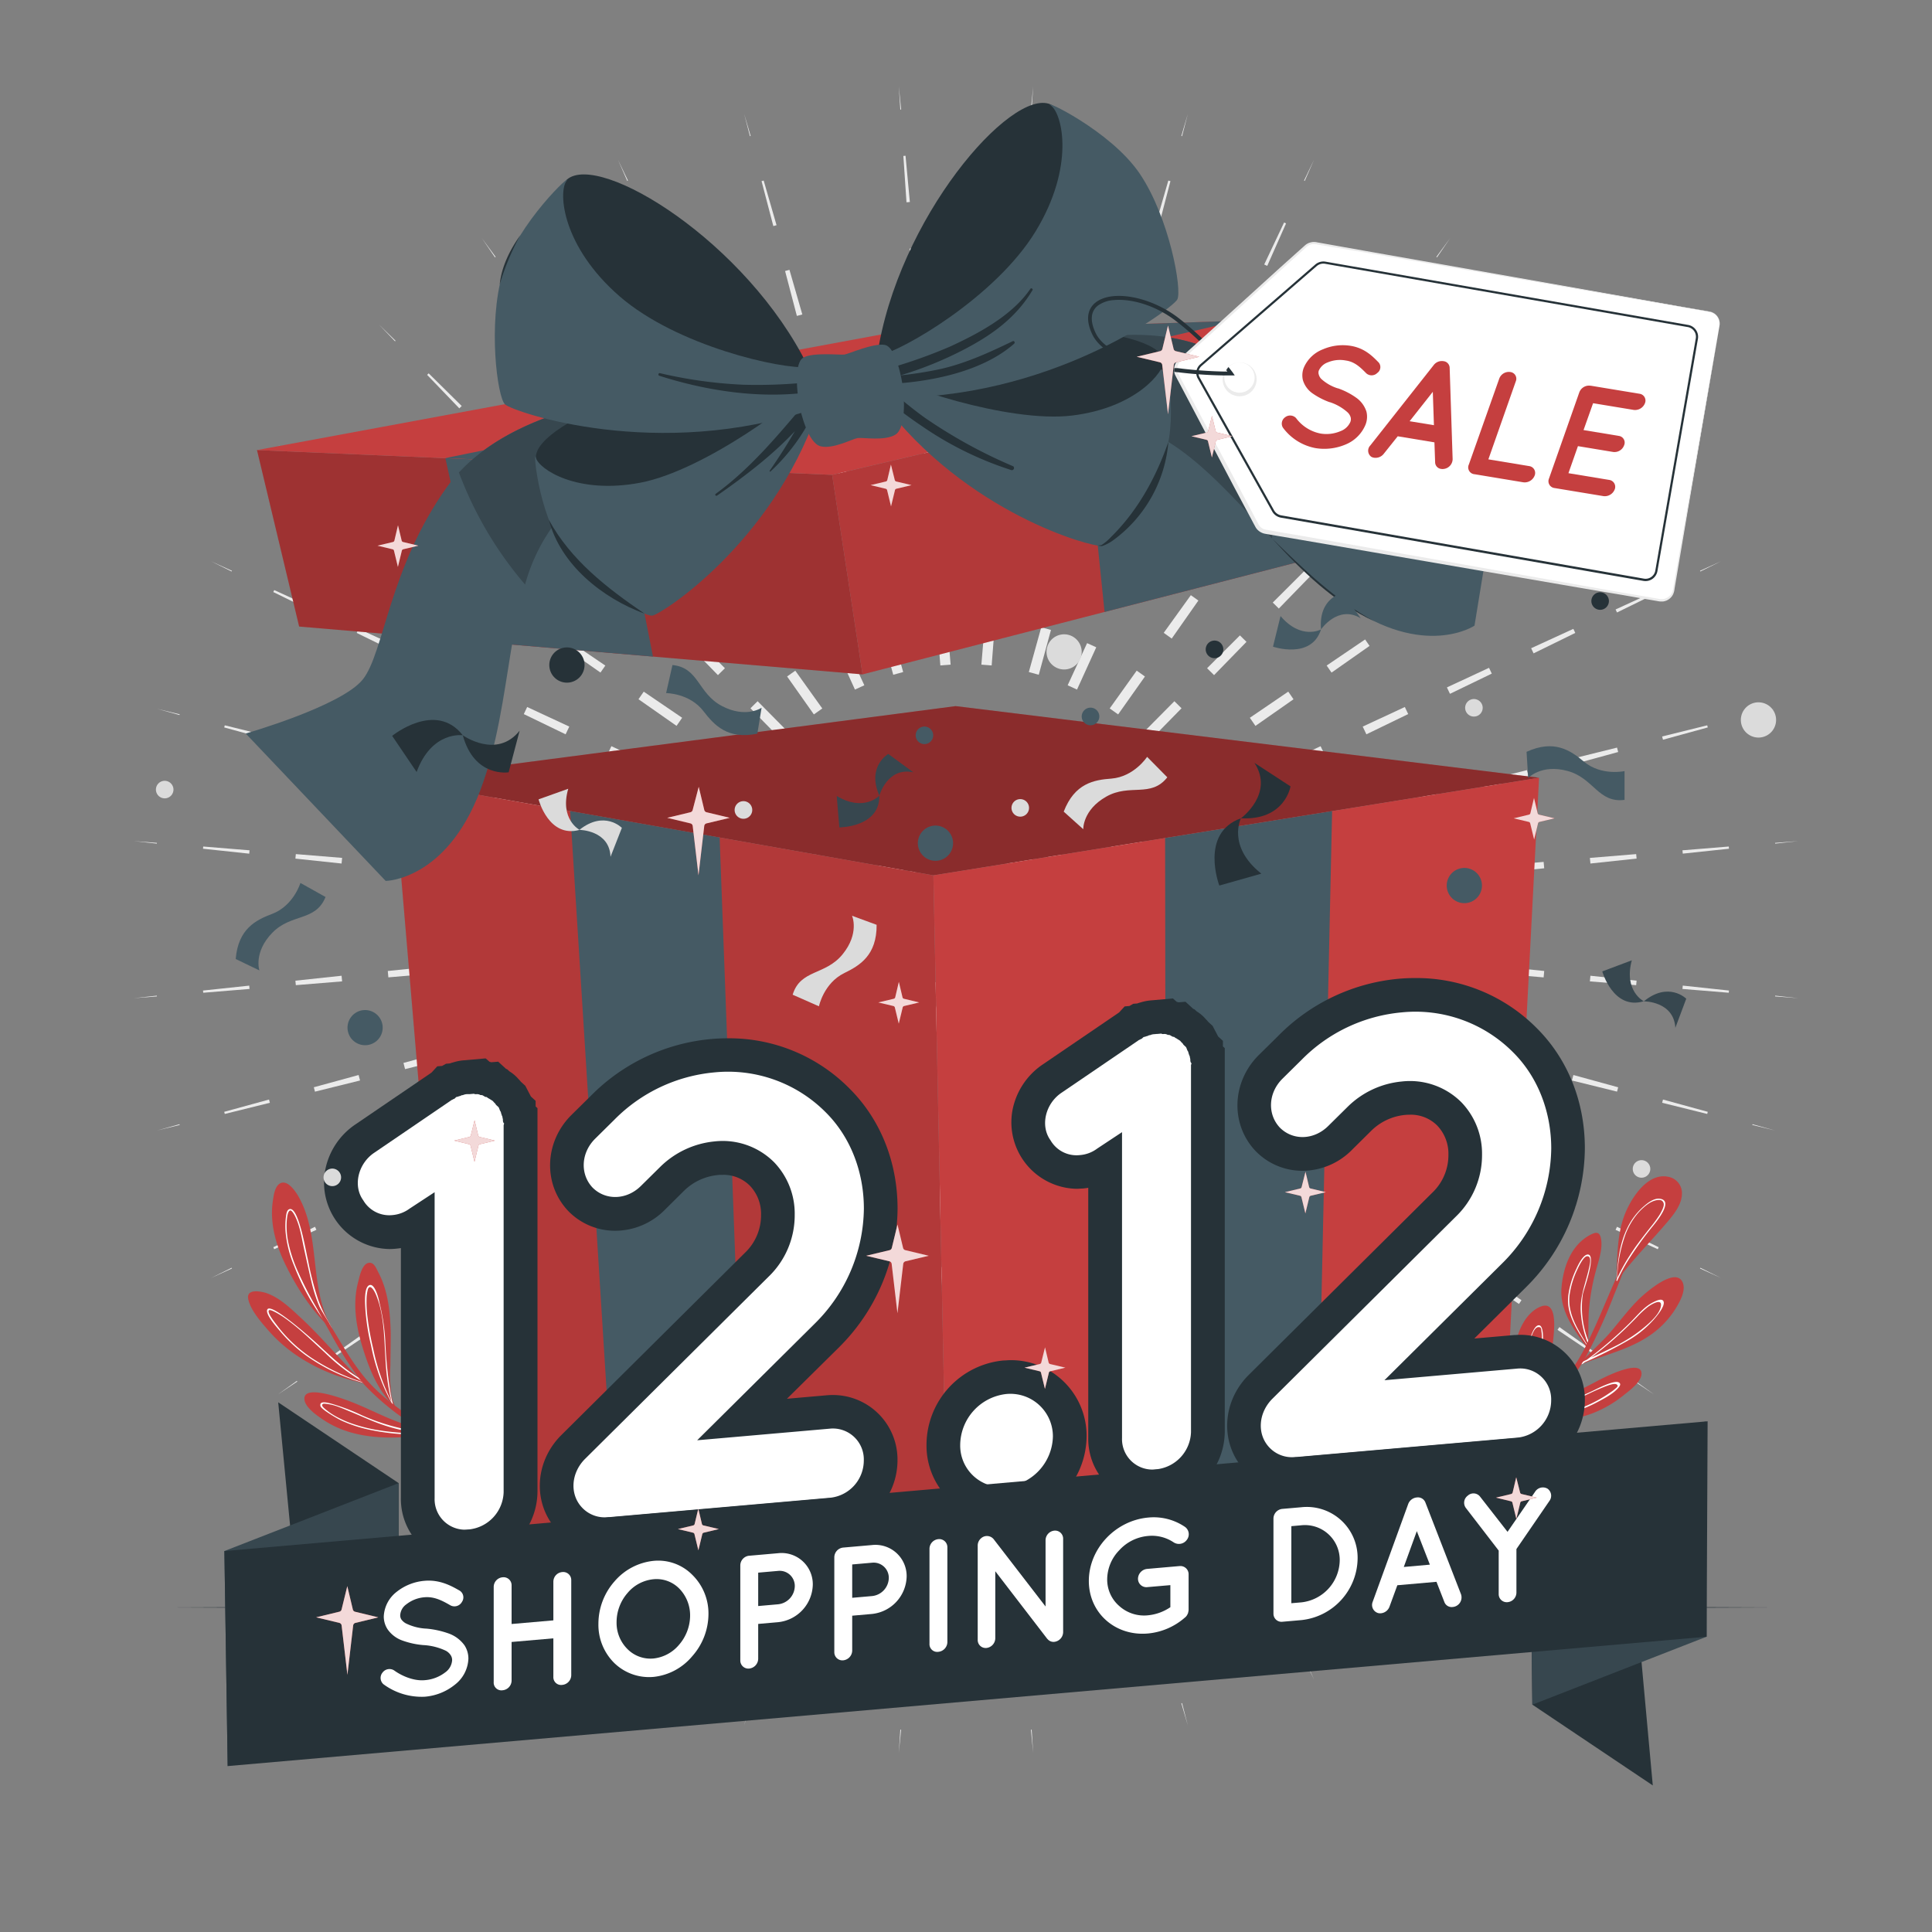 <svg xmlns="http://www.w3.org/2000/svg" viewBox="0 0 500 500"><rect x="0" y="0" width="500" height="500" fill="#808080" stroke="none"/><g id="freepik--background-complete--inject-349"><polygon points="267.38 22.37 267 28.36 266.8 28.34 267.38 22.37" style="fill:#ebebeb"></polygon><polygon points="266.21 40.36 265.4 52.35 264.53 52.28 265.65 40.31 266.21 40.36" style="fill:#ebebeb"></polygon><polygon points="264.58 64.34 263.76 76.33 262.31 76.22 263.42 64.25 264.58 64.34" style="fill:#ebebeb"></polygon><polygon points="262.89 88.32 262.02 100.31 260.19 100.16 261.24 88.19 262.89 88.32" style="fill:#ebebeb"></polygon><polygon points="261.15 112.3 260.27 124.28 258.07 124.11 259.13 112.13 261.15 112.3" style="fill:#ebebeb"></polygon><polygon points="259.4 136.27 258.51 148.26 255.97 148.05 257.02 136.08 259.4 136.27" style="fill:#ebebeb"></polygon><polygon points="257.57 160.24 256.64 172.22 253.98 172.01 254.98 160.03 257.57 160.24" style="fill:#ebebeb"></polygon><polygon points="255.7 184.21 254.77 196.19 251.99 195.97 252.99 183.99 255.7 184.21" style="fill:#ebebeb"></polygon><polygon points="253.83 208.17 252.9 220.16 250 219.92 251 207.94 253.83 208.17" style="fill:#ebebeb"></polygon><polygon points="251.96 232.14 251.49 238.12 248.51 238.12 248.04 232.14 251 231.9 251.49 237.88 248.51 237.88 249 231.9 251.96 232.14" style="fill:#ebebeb"></polygon><polygon points="247.1 220.16 246.17 208.17 249.01 207.94 250 219.92 247.1 220.16" style="fill:#ebebeb"></polygon><polygon points="245.23 196.19 244.29 184.21 247.02 183.99 248.01 195.97 245.23 196.19" style="fill:#ebebeb"></polygon><polygon points="243.36 172.22 242.43 160.24 245.03 160.03 246.02 172.01 243.36 172.22" style="fill:#ebebeb"></polygon><polygon points="241.49 148.26 240.6 136.27 242.99 136.08 244.03 148.05 241.49 148.26" style="fill:#ebebeb"></polygon><polygon points="239.72 124.28 238.85 112.3 240.88 112.13 241.93 124.11 239.72 124.28" style="fill:#ebebeb"></polygon><polygon points="237.98 100.31 237.1 88.32 238.76 88.19 239.82 100.16 237.98 100.31" style="fill:#ebebeb"></polygon><polygon points="236.23 76.33 235.42 64.34 236.58 64.25 237.7 76.22 236.23 76.33" style="fill:#ebebeb"></polygon><polygon points="234.6 52.35 233.79 40.36 234.35 40.31 235.47 52.28 234.6 52.35" style="fill:#ebebeb"></polygon><polygon points="233 28.36 232.62 22.37 233.21 28.34 233 28.36" style="fill:#ebebeb"></polygon><polygon points="192.58 29.43 194.27 35.19 194.08 35.24 192.58 29.43" style="fill:#ebebeb"></polygon><polygon points="197.64 46.73 200.97 58.28 200.14 58.51 197.09 46.88 197.64 46.73" style="fill:#ebebeb"></polygon><polygon points="204.31 69.83 207.64 81.38 206.23 81.76 203.18 70.14 204.31 69.83" style="fill:#ebebeb"></polygon><polygon points="210.92 92.94 214.2 104.5 212.43 104.99 209.32 93.38 210.92 92.94" style="fill:#ebebeb"></polygon><polygon points="217.48 116.06 220.76 127.63 218.63 128.22 215.53 116.6 217.48 116.06" style="fill:#ebebeb"></polygon><polygon points="224.04 139.19 227.3 150.76 224.85 151.44 221.73 139.83 224.04 139.19" style="fill:#ebebeb"></polygon><polygon points="230.52 162.34 233.74 173.92 231.17 174.63 228.01 163.03 230.52 162.34" style="fill:#ebebeb"></polygon><polygon points="236.96 185.5 240.18 197.08 237.49 197.82 234.33 186.22 236.96 185.5" style="fill:#ebebeb"></polygon><polygon points="243.4 208.66 246.62 220.24 243.82 221.01 240.66 209.42 243.4 208.66" style="fill:#ebebeb"></polygon><polygon points="249.84 231.82 251.44 237.6 248.64 238.62 246.15 233.16 248.85 231.93 251.36 237.38 248.56 238.4 246.98 232.61 249.84 231.82" style="fill:#ebebeb"></polygon><polygon points="241.17 222.22 236.2 211.28 238.79 210.1 243.82 221.01 241.17 222.22" style="fill:#ebebeb"></polygon><polygon points="231.22 200.34 226.24 189.4 228.72 188.27 233.76 199.18 231.22 200.34" style="fill:#ebebeb"></polygon><polygon points="221.26 178.46 216.29 167.52 218.66 166.44 223.69 177.35 221.26 178.46" style="fill:#ebebeb"></polygon><polygon points="211.31 156.58 206.37 145.62 208.55 144.62 213.63 155.52 211.31 156.58" style="fill:#ebebeb"></polygon><polygon points="201.45 134.66 196.53 123.69 198.38 122.84 203.47 133.73 201.45 134.66" style="fill:#ebebeb"></polygon><polygon points="191.61 112.72 186.69 101.76 188.2 101.07 193.29 111.96 191.61 112.72" style="fill:#ebebeb"></polygon><polygon points="181.77 90.79 176.9 79.8 177.97 79.31 183.11 90.18 181.77 90.79" style="fill:#ebebeb"></polygon><polygon points="172.03 68.81 167.16 57.82 167.68 57.58 172.82 68.45 172.03 68.81" style="fill:#ebebeb"></polygon><polygon points="162.33 46.82 159.92 41.32 162.51 46.73 162.33 46.82" style="fill:#ebebeb"></polygon><polygon points="124.71 61.65 128.27 66.48 128.1 66.6 124.71 61.65" style="fill:#ebebeb"></polygon><polygon points="135.38 76.17 142.46 85.89 141.75 86.39 134.91 76.5 135.38 76.17" style="fill:#ebebeb"></polygon><polygon points="149.54 95.6 156.63 105.31 155.43 106.16 148.59 96.27 149.54 95.6" style="fill:#ebebeb"></polygon><polygon points="163.67 115.05 170.7 124.8 169.2 125.86 162.31 116.01 163.67 115.05" style="fill:#ebebeb"></polygon><polygon points="177.74 134.54 184.77 144.29 182.97 145.56 176.09 135.71 177.74 134.54" style="fill:#ebebeb"></polygon><polygon points="191.81 154.03 198.83 163.78 196.76 165.26 189.86 155.41 191.81 154.03" style="fill:#ebebeb"></polygon><polygon points="205.82 173.57 212.81 183.35 210.63 184.89 203.7 175.07 205.82 173.57" style="fill:#ebebeb"></polygon><polygon points="219.79 193.13 226.78 202.91 224.51 204.52 217.57 194.71 219.79 193.13" style="fill:#ebebeb"></polygon><polygon points="233.76 212.69 240.75 222.47 238.38 224.15 231.44 214.34 233.76 212.69" style="fill:#ebebeb"></polygon><polygon points="247.73 232.25 251.22 237.13 248.93 239.05 244.73 234.77 246.84 232.69 251.07 236.95 248.78 238.87 245.32 233.97 247.73 232.25" style="fill:#ebebeb"></polygon><polygon points="236.31 226.19 227.89 217.62 229.92 215.61 238.38 224.15 236.31 226.19" style="fill:#ebebeb"></polygon><polygon points="219.47 209.04 211.05 200.46 213 198.54 221.46 207.08 219.47 209.04" style="fill:#ebebeb"></polygon><polygon points="202.63 191.88 194.22 183.3 196.07 181.47 204.53 190.01 202.63 191.88" style="fill:#ebebeb"></polygon><polygon points="185.8 174.72 177.41 166.12 179.12 164.43 187.61 172.94 185.8 174.72" style="fill:#ebebeb"></polygon><polygon points="169.03 157.49 160.66 148.87 162.1 147.45 170.61 155.94 169.03 157.49" style="fill:#ebebeb"></polygon><polygon points="152.28 140.25 143.91 131.63 145.09 130.46 153.6 138.95 152.28 140.25" style="fill:#ebebeb"></polygon><polygon points="135.54 123 127.2 114.34 128.04 113.52 136.58 121.97 135.54 123" style="fill:#ebebeb"></polygon><polygon points="118.87 105.68 110.54 97.02 110.94 96.62 119.49 105.07 118.87 105.68" style="fill:#ebebeb"></polygon><polygon points="102.23 88.33 98.08 83.99 102.37 88.19 102.23 88.33" style="fill:#ebebeb"></polygon><polygon points="71.95 115.14 76.94 118.46 76.83 118.63 71.95 115.14" style="fill:#ebebeb"></polygon><polygon points="86.94 125.14 96.92 131.84 96.43 132.55 86.62 125.6 86.94 125.14" style="fill:#ebebeb"></polygon><polygon points="106.9 138.54 116.87 145.25 116.04 146.45 106.23 139.5 106.9 138.54" style="fill:#ebebeb"></polygon><polygon points="126.82 151.99 136.77 158.75 135.72 160.26 125.88 153.36 126.82 151.99" style="fill:#ebebeb"></polygon><polygon points="146.71 165.5 156.66 172.25 155.4 174.06 145.56 167.16 146.71 165.5" style="fill:#ebebeb"></polygon><polygon points="166.6 179 176.54 185.76 175.09 187.85 165.24 180.96 166.6 179" style="fill:#ebebeb"></polygon><polygon points="186.45 192.56 196.35 199.36 194.84 201.56 184.97 194.71 186.45 192.56" style="fill:#ebebeb"></polygon><polygon points="206.26 206.16 216.18 212.97 214.59 215.26 204.72 208.41 206.26 206.16" style="fill:#ebebeb"></polygon><polygon points="226.09 219.77 235.99 226.57 234.34 228.96 224.47 222.11 226.09 219.77" style="fill:#ebebeb"></polygon><polygon points="245.9 233.37 250.85 236.77 249.36 239.35 243.94 236.77 245.22 234.08 250.64 236.65 249.15 239.23 244.22 235.81 245.9 233.37" style="fill:#ebebeb"></polygon><polygon points="233.1 231.59 222.25 226.41 223.47 223.83 234.35 228.96 233.1 231.59" style="fill:#ebebeb"></polygon><polygon points="211.41 221.23 200.56 216.04 201.73 213.58 212.6 218.7 211.41 221.23" style="fill:#ebebeb"></polygon><polygon points="189.72 210.86 178.87 205.68 179.99 203.32 190.86 208.45 189.72 210.86" style="fill:#ebebeb"></polygon><polygon points="168.03 200.5 157.2 195.28 158.23 193.11 169.12 198.2 168.03 200.5" style="fill:#ebebeb"></polygon><polygon points="146.38 190.04 135.56 184.81 136.43 182.97 147.33 188.04 146.38 190.04" style="fill:#ebebeb"></polygon><polygon points="124.74 179.57 113.92 174.33 114.64 172.83 125.54 177.9 124.74 179.57" style="fill:#ebebeb"></polygon><polygon points="103.11 169.09 92.31 163.8 92.82 162.74 103.74 167.76 103.11 169.09" style="fill:#ebebeb"></polygon><polygon points="81.52 158.51 70.73 153.22 70.97 152.71 81.89 157.72 81.52 158.51" style="fill:#ebebeb"></polygon><polygon points="59.95 147.9 54.57 145.24 60.03 147.72 59.95 147.9" style="fill:#ebebeb"></polygon><polygon points="40.66 183.44 46.5 184.86 46.45 185.05 40.66 183.44" style="fill:#ebebeb"></polygon><polygon points="58.17 187.71 69.84 190.6 69.62 191.44 58.03 188.26 58.17 187.71" style="fill:#ebebeb"></polygon><polygon points="81.51 193.49 93.18 196.37 92.81 197.79 81.22 194.61 81.51 193.49" style="fill:#ebebeb"></polygon><polygon points="104.83 199.31 116.49 202.25 116.02 204.03 104.42 200.91 104.83 199.31" style="fill:#ebebeb"></polygon><polygon points="128.14 205.2 139.79 208.14 139.24 210.27 127.63 207.15 128.14 205.2" style="fill:#ebebeb"></polygon><polygon points="151.45 211.08 163.1 214.04 162.46 216.5 150.85 213.39 151.45 211.08" style="fill:#ebebeb"></polygon><polygon points="174.74 217.04 186.38 220.04 185.7 222.62 174.08 219.56 174.74 217.04" style="fill:#ebebeb"></polygon><polygon points="198.01 223.04 209.65 226.05 208.95 228.74 197.33 225.68 198.01 223.04" style="fill:#ebebeb"></polygon><polygon points="221.29 229.05 232.93 232.05 232.2 234.86 220.57 231.8 221.29 229.05" style="fill:#ebebeb"></polygon><polygon points="244.57 235.05 250.38 236.55 249.86 239.49 243.89 238.92 244.17 235.96 250.14 236.51 249.62 239.45 243.82 237.92 244.57 235.05" style="fill:#ebebeb"></polygon><polygon points="231.92 237.76 219.96 236.6 220.23 233.76 232.2 234.86 231.92 237.76" style="fill:#ebebeb"></polygon><polygon points="208 235.44 196.03 234.28 196.29 231.56 208.26 232.66 208 235.44" style="fill:#ebebeb"></polygon><polygon points="184.07 233.12 172.11 231.96 172.35 229.36 184.32 230.46 184.07 233.12" style="fill:#ebebeb"></polygon><polygon points="160.14 230.8 148.19 229.59 148.41 227.21 160.38 228.26 160.14 230.8" style="fill:#ebebeb"></polygon><polygon points="136.23 228.37 124.27 227.15 124.46 225.13 136.44 226.17 136.23 228.37" style="fill:#ebebeb"></polygon><polygon points="112.31 225.93 100.36 224.71 100.51 223.05 112.49 224.09 112.31 225.93" style="fill:#ebebeb"></polygon><polygon points="88.4 223.48 76.45 222.21 76.56 221.04 88.54 222.02 88.4 223.48" style="fill:#ebebeb"></polygon><polygon points="64.5 220.93 52.54 219.65 52.6 219.08 64.58 220.06 64.5 220.93" style="fill:#ebebeb"></polygon><polygon points="40.59 218.33 34.63 217.67 40.61 218.13 40.59 218.33" style="fill:#ebebeb"></polygon><polygon points="34.63 258.33 40.59 257.67 40.61 257.87 34.63 258.33" style="fill:#ebebeb"></polygon><polygon points="52.54 256.35 64.5 255.08 64.58 255.94 52.6 256.92 52.54 256.35" style="fill:#ebebeb"></polygon><polygon points="76.45 253.8 88.4 252.52 88.54 253.98 76.56 254.96 76.45 253.8" style="fill:#ebebeb"></polygon><polygon points="100.36 251.29 112.31 250.07 112.49 251.91 100.51 252.94 100.36 251.29" style="fill:#ebebeb"></polygon><polygon points="124.27 248.85 136.23 247.63 136.44 249.83 124.46 250.87 124.27 248.85" style="fill:#ebebeb"></polygon><polygon points="148.19 246.41 160.15 245.2 160.38 247.74 148.41 248.79 148.19 246.41" style="fill:#ebebeb"></polygon><polygon points="172.11 244.04 184.07 242.88 184.32 245.54 172.35 246.64 172.11 244.04" style="fill:#ebebeb"></polygon><polygon points="196.03 241.73 208 240.57 208.26 243.34 196.29 244.44 196.03 241.73" style="fill:#ebebeb"></polygon><polygon points="219.96 239.41 231.92 238.25 232.2 241.14 220.23 242.24 219.96 239.41" style="fill:#ebebeb"></polygon><polygon points="243.89 237.09 249.86 236.51 250.38 239.45 244.57 240.95 243.82 238.07 249.62 236.55 250.14 239.49 244.17 240.04 243.89 237.09" style="fill:#ebebeb"></polygon><polygon points="232.93 243.95 221.29 246.96 220.57 244.2 232.2 241.13 232.93 243.95" style="fill:#ebebeb"></polygon><polygon points="209.65 249.96 198.01 252.96 197.33 250.32 208.95 247.26 209.65 249.96" style="fill:#ebebeb"></polygon><polygon points="186.38 255.96 174.74 258.96 174.08 256.44 185.7 253.38 186.38 255.96" style="fill:#ebebeb"></polygon><polygon points="163.1 261.96 151.45 264.92 150.84 262.6 162.46 259.5 163.1 261.96" style="fill:#ebebeb"></polygon><polygon points="139.8 267.87 128.14 270.81 127.63 268.84 139.24 265.72 139.8 267.87" style="fill:#ebebeb"></polygon><polygon points="116.49 273.75 104.83 276.69 104.42 275.08 116.02 271.96 116.49 273.75" style="fill:#ebebeb"></polygon><polygon points="93.18 279.63 81.51 282.52 81.22 281.38 92.81 278.21 93.18 279.63" style="fill:#ebebeb"></polygon><polygon points="69.84 285.4 58.17 288.29 58.03 287.74 69.62 284.56 69.84 285.4" style="fill:#ebebeb"></polygon><polygon points="46.5 291.14 40.66 292.56 46.45 290.95 46.5 291.14" style="fill:#ebebeb"></polygon><polygon points="54.57 330.76 59.95 328.1 60.03 328.28 54.57 330.76" style="fill:#ebebeb"></polygon><polygon points="70.73 322.78 81.52 317.49 81.89 318.27 70.97 323.29 70.73 322.78" style="fill:#ebebeb"></polygon><polygon points="92.32 312.2 103.11 306.92 103.74 308.24 92.82 313.25 92.32 312.2" style="fill:#ebebeb"></polygon><polygon points="113.93 301.67 124.75 296.44 125.53 298.1 114.64 303.17 113.93 301.67" style="fill:#ebebeb"></polygon><polygon points="135.56 291.2 146.38 285.96 147.33 287.96 136.43 293.03 135.56 291.2" style="fill:#ebebeb"></polygon><polygon points="157.2 280.73 168.03 275.5 169.12 277.8 158.23 282.88 157.2 280.73" style="fill:#ebebeb"></polygon><polygon points="178.87 270.32 189.72 265.14 190.86 267.55 179.99 272.67 178.87 270.32" style="fill:#ebebeb"></polygon><polygon points="200.56 259.96 211.41 254.78 212.6 257.29 201.73 262.42 200.56 259.96" style="fill:#ebebeb"></polygon><polygon points="222.25 249.6 233.1 244.41 234.34 247.04 223.47 252.17 222.25 249.6" style="fill:#ebebeb"></polygon><polygon points="243.94 239.23 249.36 236.65 250.85 239.23 245.91 242.63 244.22 240.18 249.15 236.77 250.64 239.35 245.22 241.91 243.94 239.23" style="fill:#ebebeb"></polygon><polygon points="236 249.43 226.09 256.23 224.47 253.89 234.34 247.04 236 249.43" style="fill:#ebebeb"></polygon><polygon points="216.18 263.04 206.27 269.84 204.72 267.59 214.59 260.74 216.18 263.04" style="fill:#ebebeb"></polygon><polygon points="196.36 276.64 186.45 283.44 184.97 281.29 194.84 274.44 196.36 276.64" style="fill:#ebebeb"></polygon><polygon points="176.54 290.24 166.6 297.01 165.24 295.03 175.09 288.14 176.54 290.24" style="fill:#ebebeb"></polygon><polygon points="156.66 303.76 146.71 310.51 145.56 308.83 155.4 301.93 156.66 303.76" style="fill:#ebebeb"></polygon><polygon points="136.77 317.26 126.82 324.01 125.88 322.64 135.72 315.74 136.77 317.26" style="fill:#ebebeb"></polygon><polygon points="116.88 330.76 106.9 337.46 106.23 336.5 116.04 329.55 116.88 330.76" style="fill:#ebebeb"></polygon><polygon points="96.92 344.16 86.94 350.86 86.62 350.39 96.43 343.44 96.92 344.16" style="fill:#ebebeb"></polygon><polygon points="76.94 357.54 71.95 360.86 76.83 357.37 76.94 357.54" style="fill:#ebebeb"></polygon><polygon points="98.08 392.01 102.23 387.67 102.37 387.81 98.08 392.01" style="fill:#ebebeb"></polygon><polygon points="110.54 378.98 118.87 370.32 119.49 370.93 110.94 379.38 110.54 378.98" style="fill:#ebebeb"></polygon><polygon points="127.21 361.66 135.54 353 136.58 354.02 128.03 362.48 127.21 361.66" style="fill:#ebebeb"></polygon><polygon points="143.91 344.37 152.29 335.75 153.6 337.04 145.09 345.54 143.91 344.37" style="fill:#ebebeb"></polygon><polygon points="160.66 327.13 169.04 318.51 170.61 320.06 162.1 328.55 160.66 327.13" style="fill:#ebebeb"></polygon><polygon points="177.41 309.89 185.8 301.28 187.61 303.06 179.11 311.57 177.41 309.89" style="fill:#ebebeb"></polygon><polygon points="194.22 292.7 202.63 284.12 204.53 285.99 196.07 294.53 194.22 292.7" style="fill:#ebebeb"></polygon><polygon points="211.06 275.54 219.47 266.96 221.46 268.92 213 277.46 211.06 275.54" style="fill:#ebebeb"></polygon><polygon points="227.89 258.39 236.31 249.81 238.38 251.85 229.92 260.38 227.89 258.39" style="fill:#ebebeb"></polygon><polygon points="244.73 241.23 248.93 236.95 251.22 238.87 247.74 243.75 245.31 242.03 248.78 237.13 251.07 239.05 246.84 243.31 244.73 241.23" style="fill:#ebebeb"></polygon><polygon points="240.75 253.53 233.76 263.31 231.44 261.66 238.38 251.85 240.75 253.53" style="fill:#ebebeb"></polygon><polygon points="226.78 273.09 219.79 282.88 217.57 281.29 224.5 271.48 226.78 273.09" style="fill:#ebebeb"></polygon><polygon points="212.81 292.65 205.82 302.44 203.69 300.93 210.63 291.11 212.81 292.65" style="fill:#ebebeb"></polygon><polygon points="198.84 312.22 191.81 321.97 189.86 320.58 196.76 310.74 198.84 312.22" style="fill:#ebebeb"></polygon><polygon points="184.78 331.72 177.74 341.46 176.08 340.28 182.97 330.43 184.78 331.72" style="fill:#ebebeb"></polygon><polygon points="170.71 351.21 163.67 360.95 162.31 359.99 169.2 350.13 170.71 351.21" style="fill:#ebebeb"></polygon><polygon points="156.63 370.69 149.54 380.4 148.59 379.73 155.43 369.84 156.63 370.69" style="fill:#ebebeb"></polygon><polygon points="142.46 390.12 135.38 399.83 134.91 399.5 141.75 389.61 142.46 390.12" style="fill:#ebebeb"></polygon><polygon points="128.27 409.52 124.71 414.35 128.1 409.4 128.27 409.52" style="fill:#ebebeb"></polygon><polygon points="159.92 434.68 162.33 429.18 162.51 429.27 159.92 434.68" style="fill:#ebebeb"></polygon><polygon points="167.17 418.18 172.04 407.19 172.82 407.55 167.68 418.42 167.17 418.18" style="fill:#ebebeb"></polygon><polygon points="176.91 396.2 181.77 385.21 183.1 385.82 177.96 396.69 176.91 396.2" style="fill:#ebebeb"></polygon><polygon points="186.69 374.24 191.61 363.28 193.29 364.04 188.2 374.93 186.69 374.24" style="fill:#ebebeb"></polygon><polygon points="196.53 352.31 201.46 341.35 203.46 342.26 198.37 353.15 196.53 352.31" style="fill:#ebebeb"></polygon><polygon points="206.38 330.38 211.31 319.42 213.62 320.48 208.55 331.37 206.38 330.38" style="fill:#ebebeb"></polygon><polygon points="216.29 308.48 221.27 297.54 223.69 298.65 218.66 309.56 216.29 308.48" style="fill:#ebebeb"></polygon><polygon points="226.24 286.6 231.22 275.66 233.75 276.82 228.72 287.73 226.24 286.6" style="fill:#ebebeb"></polygon><polygon points="236.2 264.72 241.18 253.78 243.82 254.99 238.79 265.9 236.2 264.72" style="fill:#ebebeb"></polygon><polygon points="246.15 242.84 248.64 237.38 251.44 238.4 249.84 244.18 246.97 243.39 248.56 237.6 251.36 238.62 248.85 244.07 246.15 242.84" style="fill:#ebebeb"></polygon><polygon points="246.62 255.76 243.4 267.34 240.65 266.58 243.81 254.99 246.62 255.76" style="fill:#ebebeb"></polygon><polygon points="240.18 278.92 236.96 290.5 234.33 289.77 237.49 278.18 240.18 278.92" style="fill:#ebebeb"></polygon><polygon points="233.74 302.08 230.52 313.66 228.01 312.97 231.17 301.37 233.74 302.08" style="fill:#ebebeb"></polygon><polygon points="227.3 325.24 224.04 336.81 221.73 336.17 224.85 324.56 227.3 325.24" style="fill:#ebebeb"></polygon><polygon points="220.76 348.37 217.49 359.94 215.53 359.4 218.63 347.78 220.76 348.37" style="fill:#ebebeb"></polygon><polygon points="214.21 371.5 210.93 383.06 209.32 382.62 212.42 371.01 214.21 371.5" style="fill:#ebebeb"></polygon><polygon points="207.64 394.63 204.31 406.17 203.18 405.86 206.22 394.24 207.64 394.63" style="fill:#ebebeb"></polygon><polygon points="200.97 417.72 197.64 429.27 197.09 429.12 200.13 417.49 200.97 417.72" style="fill:#ebebeb"></polygon><polygon points="194.27 440.81 192.58 446.57 194.08 440.76 194.27 440.81" style="fill:#ebebeb"></polygon><polygon points="232.62 453.63 233 447.64 233.2 447.66 232.62 453.63" style="fill:#ebebeb"></polygon><polygon points="233.79 435.64 234.6 423.65 235.47 423.72 234.35 435.69 233.79 435.64" style="fill:#ebebeb"></polygon><polygon points="235.42 411.66 236.24 399.67 237.69 399.79 236.58 411.75 235.42 411.66" style="fill:#ebebeb"></polygon><polygon points="237.1 387.68 237.98 375.69 239.81 375.84 238.76 387.81 237.1 387.68" style="fill:#ebebeb"></polygon><polygon points="238.85 363.7 239.73 351.72 241.93 351.89 240.87 363.87 238.85 363.7" style="fill:#ebebeb"></polygon><polygon points="240.6 339.73 241.49 327.74 244.03 327.95 242.98 339.92 240.6 339.73" style="fill:#ebebeb"></polygon><polygon points="242.43 315.76 243.36 303.78 246.02 303.99 245.02 315.97 242.43 315.76" style="fill:#ebebeb"></polygon><polygon points="244.3 291.79 245.23 279.81 248.01 280.03 247.01 292.01 244.3 291.79" style="fill:#ebebeb"></polygon><polygon points="246.17 267.83 247.1 255.84 250 256.08 249 268.06 246.17 267.83" style="fill:#ebebeb"></polygon><polygon points="248.04 243.86 248.51 237.88 251.49 237.88 251.96 243.86 249 244.1 248.51 238.12 251.49 238.12 251 244.1 248.04 243.86" style="fill:#ebebeb"></polygon><polygon points="252.9 255.84 253.83 267.83 250.99 268.06 250 256.08 252.9 255.84" style="fill:#ebebeb"></polygon><polygon points="254.77 279.81 255.71 291.79 252.98 292.01 251.99 280.03 254.77 279.81" style="fill:#ebebeb"></polygon><polygon points="256.64 303.78 257.57 315.76 254.97 315.97 253.98 303.99 256.64 303.78" style="fill:#ebebeb"></polygon><polygon points="258.51 327.74 259.4 339.73 257.01 339.92 255.97 327.95 258.51 327.74" style="fill:#ebebeb"></polygon><polygon points="260.28 351.71 261.15 363.7 259.12 363.87 258.07 351.89 260.28 351.71" style="fill:#ebebeb"></polygon><polygon points="262.02 375.69 262.9 387.68 261.24 387.81 260.18 375.84 262.02 375.69" style="fill:#ebebeb"></polygon><polygon points="263.77 399.67 264.58 411.66 263.42 411.75 262.3 399.79 263.77 399.67" style="fill:#ebebeb"></polygon><polygon points="265.4 423.65 266.21 435.64 265.65 435.69 264.53 423.72 265.4 423.65" style="fill:#ebebeb"></polygon><polygon points="267 447.64 267.38 453.63 266.8 447.66 267 447.64" style="fill:#ebebeb"></polygon><polygon points="307.42 446.57 305.73 440.81 305.92 440.76 307.42 446.57" style="fill:#ebebeb"></polygon><polygon points="302.36 429.27 299.03 417.72 299.86 417.49 302.91 429.12 302.36 429.27" style="fill:#ebebeb"></polygon><polygon points="295.69 406.17 292.36 394.63 293.77 394.24 296.82 405.86 295.69 406.17" style="fill:#ebebeb"></polygon><polygon points="289.08 383.06 285.8 371.5 287.57 371.01 290.68 382.62 289.08 383.06" style="fill:#ebebeb"></polygon><polygon points="282.52 359.94 279.24 348.37 281.37 347.79 284.47 359.4 282.52 359.94" style="fill:#ebebeb"></polygon><polygon points="275.96 336.81 272.7 325.24 275.15 324.56 278.27 336.17 275.96 336.81" style="fill:#ebebeb"></polygon><polygon points="269.48 313.66 266.26 302.08 268.83 301.37 271.99 312.97 269.48 313.66" style="fill:#ebebeb"></polygon><polygon points="263.04 290.5 259.82 278.92 262.51 278.18 265.67 289.78 263.04 290.5" style="fill:#ebebeb"></polygon><polygon points="256.6 267.34 253.38 255.76 256.18 254.99 259.35 266.58 256.6 267.34" style="fill:#ebebeb"></polygon><polygon points="250.16 244.18 248.56 238.4 251.36 237.38 253.85 242.84 251.15 244.07 248.64 238.62 251.44 237.6 253.02 243.39 250.16 244.18" style="fill:#ebebeb"></polygon><polygon points="258.83 253.78 263.8 264.72 261.21 265.9 256.18 254.99 258.83 253.78" style="fill:#ebebeb"></polygon><polygon points="268.78 275.66 273.76 286.6 271.28 287.73 266.24 276.82 268.78 275.66" style="fill:#ebebeb"></polygon><polygon points="278.74 297.54 283.71 308.48 281.34 309.56 276.31 298.65 278.74 297.54" style="fill:#ebebeb"></polygon><polygon points="288.69 319.42 293.63 330.38 291.45 331.38 286.37 320.48 288.69 319.42" style="fill:#ebebeb"></polygon><polygon points="298.55 341.34 303.47 352.31 301.62 353.15 296.54 342.27 298.55 341.34" style="fill:#ebebeb"></polygon><polygon points="308.39 363.27 313.31 374.24 311.8 374.93 306.71 364.05 308.39 363.27" style="fill:#ebebeb"></polygon><polygon points="318.23 385.21 323.1 396.2 322.03 396.69 316.89 385.82 318.23 385.21" style="fill:#ebebeb"></polygon><polygon points="327.97 407.19 332.83 418.18 332.32 418.42 327.18 407.55 327.97 407.19" style="fill:#ebebeb"></polygon><polygon points="337.67 429.18 340.08 434.68 337.49 429.27 337.67 429.18" style="fill:#ebebeb"></polygon><polygon points="375.29 414.35 371.73 409.52 371.9 409.4 375.29 414.35" style="fill:#ebebeb"></polygon><polygon points="364.62 399.83 357.54 390.11 358.25 389.61 365.09 399.5 364.62 399.83" style="fill:#ebebeb"></polygon><polygon points="350.46 380.4 343.38 370.69 344.57 369.84 351.41 379.73 350.46 380.4" style="fill:#ebebeb"></polygon><polygon points="336.33 360.95 329.3 351.2 330.8 350.14 337.69 359.99 336.33 360.95" style="fill:#ebebeb"></polygon><polygon points="322.26 341.46 315.23 331.71 317.02 330.44 323.91 340.29 322.26 341.46" style="fill:#ebebeb"></polygon><polygon points="308.19 321.97 301.17 312.21 303.24 310.74 310.14 320.58 308.19 321.97" style="fill:#ebebeb"></polygon><polygon points="294.18 302.43 287.19 292.65 289.37 291.11 296.3 300.93 294.18 302.43" style="fill:#ebebeb"></polygon><polygon points="280.21 282.87 273.22 273.09 275.49 271.48 282.43 281.3 280.21 282.87" style="fill:#ebebeb"></polygon><polygon points="266.24 263.31 259.25 253.53 261.62 251.85 268.56 261.66 266.24 263.31" style="fill:#ebebeb"></polygon><polygon points="252.27 243.75 248.78 238.87 251.07 236.95 255.27 241.23 253.16 243.32 248.93 239.05 251.22 237.13 254.68 242.03 252.27 243.75" style="fill:#ebebeb"></polygon><polygon points="263.69 249.81 272.11 258.38 270.08 260.39 261.62 251.85 263.69 249.81" style="fill:#ebebeb"></polygon><polygon points="280.53 266.96 288.95 275.54 287 277.46 278.54 268.92 280.53 266.96" style="fill:#ebebeb"></polygon><polygon points="297.37 284.12 305.79 292.7 303.93 294.53 295.47 285.99 297.37 284.12" style="fill:#ebebeb"></polygon><polygon points="314.2 301.27 322.59 309.88 320.88 311.57 312.39 303.06 314.2 301.27" style="fill:#ebebeb"></polygon><polygon points="330.97 318.51 339.34 327.13 337.89 328.55 329.39 320.06 330.97 318.51" style="fill:#ebebeb"></polygon><polygon points="347.72 335.75 356.09 344.37 354.91 345.54 346.4 337.05 347.72 335.75" style="fill:#ebebeb"></polygon><polygon points="364.46 353 372.8 361.66 371.96 362.48 363.42 354.03 364.46 353" style="fill:#ebebeb"></polygon><polygon points="381.13 370.32 389.46 378.98 389.06 379.38 380.51 370.93 381.13 370.32" style="fill:#ebebeb"></polygon><polygon points="397.77 387.67 401.92 392.01 397.63 387.81 397.77 387.67" style="fill:#ebebeb"></polygon><polygon points="428.05 360.86 423.06 357.54 423.17 357.37 428.05 360.86" style="fill:#ebebeb"></polygon><polygon points="413.06 350.86 403.08 344.16 403.57 343.45 413.38 350.4 413.06 350.86" style="fill:#ebebeb"></polygon><polygon points="393.1 337.46 383.13 330.75 383.96 329.55 393.76 336.5 393.1 337.46" style="fill:#ebebeb"></polygon><polygon points="373.18 324.01 363.23 317.26 364.28 315.74 374.12 322.64 373.18 324.01" style="fill:#ebebeb"></polygon><polygon points="353.29 310.5 343.35 303.75 344.6 301.94 354.44 308.84 353.29 310.5" style="fill:#ebebeb"></polygon><polygon points="333.4 297 323.46 290.24 324.91 288.14 334.76 295.04 333.4 297" style="fill:#ebebeb"></polygon><polygon points="313.55 283.44 303.64 276.64 305.16 274.44 315.03 281.29 313.55 283.44" style="fill:#ebebeb"></polygon><polygon points="293.74 269.83 283.82 263.03 285.41 260.74 295.28 267.59 293.74 269.83" style="fill:#ebebeb"></polygon><polygon points="273.92 256.23 264.01 249.43 265.66 247.04 275.53 253.89 273.92 256.23" style="fill:#ebebeb"></polygon><polygon points="254.1 242.63 249.15 239.23 250.64 236.65 256.06 239.23 254.78 241.92 249.36 239.35 250.85 236.77 255.78 240.19 254.1 242.63" style="fill:#ebebeb"></polygon><polygon points="266.9 244.41 277.75 249.59 276.52 252.17 265.65 247.04 266.9 244.41" style="fill:#ebebeb"></polygon><polygon points="288.59 254.77 299.44 259.96 298.27 262.42 287.4 257.3 288.59 254.77" style="fill:#ebebeb"></polygon><polygon points="310.28 265.14 321.13 270.32 320.01 272.68 309.14 267.55 310.28 265.14" style="fill:#ebebeb"></polygon><polygon points="331.97 275.5 342.8 280.72 341.77 282.89 330.88 277.8 331.97 275.5" style="fill:#ebebeb"></polygon><polygon points="353.62 285.96 364.44 291.19 363.57 293.03 352.67 287.96 353.62 285.96" style="fill:#ebebeb"></polygon><polygon points="375.26 296.43 386.07 301.67 385.36 303.17 374.46 298.1 375.26 296.43" style="fill:#ebebeb"></polygon><polygon points="396.89 306.91 407.69 312.2 407.18 313.26 396.26 308.24 396.89 306.91" style="fill:#ebebeb"></polygon><polygon points="418.48 317.49 429.27 322.78 429.03 323.3 418.11 318.28 418.48 317.49" style="fill:#ebebeb"></polygon><polygon points="440.05 328.1 445.43 330.76 439.96 328.28 440.05 328.1" style="fill:#ebebeb"></polygon><polygon points="459.33 292.56 453.5 291.14 453.55 290.95 459.33 292.56" style="fill:#ebebeb"></polygon><polygon points="441.83 288.29 430.16 285.4 430.38 284.56 441.97 287.74 441.83 288.29" style="fill:#ebebeb"></polygon><polygon points="418.49 282.51 406.82 279.63 407.19 278.21 418.78 281.39 418.49 282.51" style="fill:#ebebeb"></polygon><polygon points="395.17 276.69 383.51 273.75 383.98 271.97 395.58 275.08 395.17 276.69" style="fill:#ebebeb"></polygon><polygon points="371.86 270.81 360.2 267.86 360.76 265.73 372.37 268.85 371.86 270.81" style="fill:#ebebeb"></polygon><polygon points="348.55 264.92 336.9 261.96 337.54 259.5 349.15 262.61 348.55 264.92" style="fill:#ebebeb"></polygon><polygon points="325.26 258.96 313.62 255.96 314.3 253.38 325.92 256.44 325.26 258.96" style="fill:#ebebeb"></polygon><polygon points="301.99 252.96 290.35 249.96 291.05 247.26 302.67 250.32 301.99 252.96" style="fill:#ebebeb"></polygon><polygon points="278.71 246.95 267.07 243.95 267.8 241.14 279.43 244.2 278.71 246.95" style="fill:#ebebeb"></polygon><polygon points="255.43 240.95 249.62 239.45 250.14 236.51 256.11 237.08 255.83 240.04 249.86 239.49 250.38 236.55 256.18 238.08 255.43 240.95" style="fill:#ebebeb"></polygon><polygon points="268.08 238.24 280.04 239.4 279.77 242.24 267.8 241.14 268.08 238.24" style="fill:#ebebeb"></polygon><polygon points="292 240.56 303.97 241.72 303.71 244.44 291.74 243.34 292 240.56" style="fill:#ebebeb"></polygon><polygon points="315.93 242.88 327.89 244.04 327.65 246.64 315.68 245.54 315.93 242.88" style="fill:#ebebeb"></polygon><polygon points="339.86 245.2 351.81 246.41 351.59 248.79 339.62 247.74 339.86 245.2" style="fill:#ebebeb"></polygon><polygon points="363.77 247.63 375.73 248.85 375.54 250.87 363.56 249.83 363.77 247.63" style="fill:#ebebeb"></polygon><polygon points="387.69 250.07 399.64 251.29 399.49 252.95 387.51 251.91 387.69 250.07" style="fill:#ebebeb"></polygon><polygon points="411.6 252.52 423.55 253.79 423.44 254.96 411.46 253.98 411.6 252.52" style="fill:#ebebeb"></polygon><polygon points="435.5 255.07 447.46 256.35 447.4 256.92 435.42 255.94 435.5 255.07" style="fill:#ebebeb"></polygon><polygon points="459.41 257.67 465.37 258.33 459.39 257.87 459.41 257.67" style="fill:#ebebeb"></polygon><polygon points="465.37 217.67 459.41 218.33 459.39 218.13 465.37 217.67" style="fill:#ebebeb"></polygon><polygon points="447.46 219.65 435.5 220.92 435.42 220.06 447.4 219.08 447.46 219.65" style="fill:#ebebeb"></polygon><polygon points="423.55 222.2 411.6 223.48 411.46 222.03 423.44 221.04 423.55 222.2" style="fill:#ebebeb"></polygon><polygon points="399.64 224.71 387.69 225.93 387.51 224.09 399.49 223.06 399.64 224.71" style="fill:#ebebeb"></polygon><polygon points="375.73 227.15 363.77 228.37 363.56 226.17 375.54 225.13 375.73 227.15" style="fill:#ebebeb"></polygon><polygon points="351.81 229.59 339.86 230.8 339.62 228.26 351.59 227.21 351.81 229.59" style="fill:#ebebeb"></polygon><polygon points="327.89 231.96 315.93 233.12 315.68 230.46 327.65 229.36 327.89 231.96" style="fill:#ebebeb"></polygon><polygon points="303.97 234.28 292 235.43 291.74 232.66 303.71 231.56 303.97 234.28" style="fill:#ebebeb"></polygon><polygon points="280.04 236.59 268.08 237.75 267.8 234.86 279.77 233.76 280.04 236.59" style="fill:#ebebeb"></polygon><polygon points="256.11 238.91 250.14 239.49 249.62 236.55 255.43 235.05 256.18 237.93 250.38 239.45 249.86 236.51 255.83 235.96 256.11 238.91" style="fill:#ebebeb"></polygon><polygon points="267.07 232.05 278.71 229.04 279.43 231.8 267.8 234.87 267.07 232.05" style="fill:#ebebeb"></polygon><polygon points="290.35 226.04 301.99 223.04 302.67 225.68 291.05 228.74 290.35 226.04" style="fill:#ebebeb"></polygon><polygon points="313.62 220.04 325.26 217.04 325.92 219.56 314.3 222.62 313.62 220.04" style="fill:#ebebeb"></polygon><polygon points="336.9 214.03 348.55 211.08 349.15 213.4 337.54 216.5 336.9 214.03" style="fill:#ebebeb"></polygon><polygon points="360.2 208.13 371.86 205.19 372.37 207.16 360.76 210.28 360.2 208.13" style="fill:#ebebeb"></polygon><polygon points="383.51 202.25 395.17 199.31 395.58 200.92 383.98 204.04 383.51 202.25" style="fill:#ebebeb"></polygon><polygon points="406.82 196.37 418.49 193.48 418.78 194.62 407.19 197.79 406.82 196.37" style="fill:#ebebeb"></polygon><polygon points="430.16 190.6 441.83 187.71 441.97 188.26 430.38 191.44 430.16 190.6" style="fill:#ebebeb"></polygon><polygon points="453.5 184.86 459.33 183.44 453.55 185.05 453.5 184.86" style="fill:#ebebeb"></polygon><polygon points="445.43 145.24 440.05 147.9 439.96 147.72 445.43 145.24" style="fill:#ebebeb"></polygon><polygon points="429.27 153.22 418.48 158.51 418.11 157.73 429.03 152.71 429.27 153.22" style="fill:#ebebeb"></polygon><polygon points="407.68 163.8 396.89 169.09 396.26 167.76 407.18 162.75 407.68 163.8" style="fill:#ebebeb"></polygon><polygon points="386.07 174.33 375.25 179.56 374.46 177.9 385.36 172.83 386.07 174.33" style="fill:#ebebeb"></polygon><polygon points="364.44 184.8 353.62 190.04 352.67 188.04 363.57 182.97 364.44 184.8" style="fill:#ebebeb"></polygon><polygon points="342.8 195.27 331.97 200.5 330.88 198.2 341.77 193.12 342.8 195.27" style="fill:#ebebeb"></polygon><polygon points="321.13 205.68 310.28 210.86 309.14 208.45 320.01 203.33 321.13 205.68" style="fill:#ebebeb"></polygon><polygon points="299.44 216.04 288.59 221.22 287.4 218.71 298.27 213.58 299.44 216.04" style="fill:#ebebeb"></polygon><polygon points="277.75 226.41 266.9 231.59 265.65 228.96 276.53 223.83 277.75 226.41" style="fill:#ebebeb"></polygon><polygon points="256.06 236.77 250.64 239.35 249.15 236.77 254.09 233.37 255.78 235.82 250.85 239.23 249.36 236.65 254.78 234.09 256.06 236.77" style="fill:#ebebeb"></polygon><polygon points="264 226.57 273.91 219.77 275.53 222.11 265.66 228.97 264 226.57" style="fill:#ebebeb"></polygon><polygon points="283.82 212.97 293.73 206.16 295.28 208.41 285.41 215.26 283.82 212.97" style="fill:#ebebeb"></polygon><polygon points="303.64 199.36 313.55 192.56 315.04 194.71 305.16 201.56 303.64 199.36" style="fill:#ebebeb"></polygon><polygon points="323.46 185.76 333.4 178.99 334.76 180.97 324.91 187.86 323.46 185.76" style="fill:#ebebeb"></polygon><polygon points="343.34 172.24 353.29 165.49 354.44 167.16 344.6 174.07 343.34 172.24" style="fill:#ebebeb"></polygon><polygon points="363.23 158.74 373.18 151.99 374.12 153.36 364.28 160.26 363.23 158.74" style="fill:#ebebeb"></polygon><polygon points="383.12 145.24 393.1 138.54 393.77 139.5 383.96 146.46 383.12 145.24" style="fill:#ebebeb"></polygon><polygon points="403.08 131.84 413.06 125.14 413.38 125.61 403.57 132.56 403.08 131.84" style="fill:#ebebeb"></polygon><polygon points="423.06 118.46 428.05 115.14 423.17 118.63 423.06 118.46" style="fill:#ebebeb"></polygon><polygon points="401.92 83.99 397.77 88.33 397.63 88.19 401.92 83.99" style="fill:#ebebeb"></polygon><polygon points="389.46 97.02 381.13 105.68 380.51 105.07 389.06 96.62 389.46 97.02" style="fill:#ebebeb"></polygon><polygon points="372.79 114.34 364.46 123 363.42 121.97 371.97 113.52 372.79 114.34" style="fill:#ebebeb"></polygon><polygon points="356.09 131.63 347.71 140.25 346.4 138.96 354.91 130.46 356.09 131.63" style="fill:#ebebeb"></polygon><polygon points="339.34 148.87 330.96 157.49 329.39 155.94 337.9 147.45 339.34 148.87" style="fill:#ebebeb"></polygon><polygon points="322.59 166.11 314.2 174.72 312.39 172.94 320.89 164.44 322.59 166.11" style="fill:#ebebeb"></polygon><polygon points="305.78 183.3 297.37 191.88 295.47 190.01 303.93 181.47 305.78 183.3" style="fill:#ebebeb"></polygon><polygon points="288.94 200.46 280.53 209.04 278.54 207.08 287 198.54 288.94 200.46" style="fill:#ebebeb"></polygon><polygon points="272.11 217.61 263.69 226.19 261.62 224.15 270.08 215.62 272.11 217.61" style="fill:#ebebeb"></polygon><polygon points="255.27 234.77 251.07 239.05 248.78 237.13 252.26 232.25 254.69 233.97 251.22 238.87 248.93 236.95 253.16 232.69 255.27 234.77" style="fill:#ebebeb"></polygon><polygon points="259.25 222.47 266.24 212.69 268.56 214.34 261.62 224.15 259.25 222.47" style="fill:#ebebeb"></polygon><polygon points="273.22 202.91 280.21 193.13 282.43 194.71 275.5 204.52 273.22 202.91" style="fill:#ebebeb"></polygon><polygon points="287.19 183.34 294.18 173.56 296.31 175.08 289.37 184.89 287.19 183.34" style="fill:#ebebeb"></polygon><polygon points="301.17 163.78 308.19 154.03 310.14 155.42 303.24 165.26 301.17 163.78" style="fill:#ebebeb"></polygon><polygon points="315.22 144.28 322.26 134.54 323.92 135.72 317.03 145.57 315.22 144.28" style="fill:#ebebeb"></polygon><polygon points="329.3 124.79 336.33 115.05 337.69 116.01 330.8 125.86 329.3 124.79" style="fill:#ebebeb"></polygon><polygon points="343.37 105.31 350.45 95.6 351.41 96.27 344.57 106.16 343.37 105.31" style="fill:#ebebeb"></polygon><polygon points="357.54 85.89 364.62 76.17 365.09 76.5 358.25 86.39 357.54 85.89" style="fill:#ebebeb"></polygon><polygon points="371.73 66.48 375.29 61.65 371.9 66.6 371.73 66.48" style="fill:#ebebeb"></polygon><polygon points="340.08 41.32 337.67 46.82 337.49 46.73 340.08 41.32" style="fill:#ebebeb"></polygon><polygon points="332.83 57.82 327.96 68.81 327.18 68.45 332.32 57.58 332.83 57.82" style="fill:#ebebeb"></polygon><polygon points="323.1 79.8 318.23 90.79 316.9 90.18 322.04 79.31 323.1 79.8" style="fill:#ebebeb"></polygon><polygon points="313.31 101.76 308.39 112.72 306.71 111.96 311.8 101.07 313.31 101.76" style="fill:#ebebeb"></polygon><polygon points="303.47 123.69 298.55 134.66 296.54 133.74 301.63 122.85 303.47 123.69" style="fill:#ebebeb"></polygon><polygon points="293.62 145.62 288.69 156.58 286.38 155.52 291.45 144.63 293.62 145.62" style="fill:#ebebeb"></polygon><polygon points="283.71 167.52 278.73 178.46 276.31 177.35 281.34 166.44 283.71 167.52" style="fill:#ebebeb"></polygon><polygon points="273.76 189.4 268.78 200.34 266.25 199.18 271.28 188.27 273.76 189.4" style="fill:#ebebeb"></polygon><polygon points="263.8 211.28 258.82 222.22 256.18 221.01 261.21 210.1 263.8 211.28" style="fill:#ebebeb"></polygon><polygon points="253.85 233.16 251.36 238.62 248.56 237.6 250.16 231.82 253.03 232.61 251.44 238.4 248.64 237.38 251.15 231.93 253.85 233.16" style="fill:#ebebeb"></polygon><polygon points="253.38 220.24 256.6 208.66 259.35 209.42 256.19 221.01 253.38 220.24" style="fill:#ebebeb"></polygon><polygon points="259.82 197.08 263.04 185.5 265.67 186.22 262.51 197.82 259.82 197.08" style="fill:#ebebeb"></polygon><polygon points="266.26 173.92 269.48 162.34 271.99 163.03 268.83 174.63 266.26 173.92" style="fill:#ebebeb"></polygon><polygon points="272.7 150.76 275.96 139.19 278.27 139.83 275.15 151.44 272.7 150.76" style="fill:#ebebeb"></polygon><polygon points="279.24 127.63 282.51 116.06 284.48 116.6 281.37 128.22 279.24 127.63" style="fill:#ebebeb"></polygon><polygon points="285.79 104.5 289.07 92.94 290.68 93.38 287.58 104.99 285.79 104.5" style="fill:#ebebeb"></polygon><polygon points="292.36 81.37 295.69 69.83 296.82 70.14 293.77 81.77 292.36 81.37" style="fill:#ebebeb"></polygon><polygon points="299.03 58.28 302.36 46.73 302.91 46.88 299.87 58.51 299.03 58.28" style="fill:#ebebeb"></polygon><polygon points="305.73 35.19 307.42 29.43 305.92 35.24 305.73 35.19" style="fill:#ebebeb"></polygon></g><g id="freepik--Floor--inject-349"><path d="M42.64,416c132.85-.61,281.87-.62,414.72,0-132.85.61-281.87.61-414.72,0Z" style="fill:#263238"></path></g><g id="freepik--Plants--inject-349"><path d="M410.57,348.6c-3.22-4.46-6.89-9.38-6.47-15.14.4-5.32,2.39-11.16,7.37-13.83,1.43-.76,2.45-1,2.84.8.59,2.76-.69,6.05-1.36,8.69a55.87,55.87,0,0,0-1.77,10.35c-.15,2.46-.06,4.93-.15,7.4,0,.3,0,.61,0,.93,0,.11,0,.23,0,.35l.09.13a.3.3,0,0,1,0,.26.22.22,0,0,1-.05.08A.29.29,0,0,1,410.57,348.6Z" style="fill:#C53F3F"></path><path d="M411,348.62c-2.62-4.06-5.7-8.27-5.13-13.3a22.57,22.57,0,0,1,2-6.76c.45-1,1.77-3.87,3.05-3.89,2.32,0-1.09,9.16-1.28,10.25A23.63,23.63,0,0,0,411,346.87c0,.3,0,.61,0,.93a26.59,26.59,0,0,1-1.9-8.37c-.21-4,1.24-7.26,2.09-11.05.19-.83.92-3.42-.51-3.26-.94.11-2.24,2.93-2.52,3.54a22.14,22.14,0,0,0-1.94,6.4c-.66,5.07,2.33,9.32,4.87,13.48A.22.22,0,0,1,411,348.62Z" style="fill:#fff"></path><path d="M409.47,353l-.6.25h0a.16.16,0,0,1-.15,0,.22.22,0,0,1-.07-.3.24.24,0,0,1,.11-.08l.08,0,.19-.05s0,0,0,0l0-.05c2.48-2.83,5.41-5.25,7.86-8.13s4.49-5.65,7.05-8.21c1.6-1.61,10-9.14,11.64-4.26.71,2.16-1.09,5.17-2.2,6.92a23.29,23.29,0,0,1-5.68,6C422.25,349.11,415.68,350.49,409.47,353Z" style="fill:#C53F3F"></path><path d="M422,346.53a27,27,0,0,0,5.88-4.89c.59-.67,3.41-3.85,2.55-5-.55-.71-2.11.15-2.64.41-2.25,1.13-3.92,3.22-5.67,5a102.94,102.94,0,0,1-11.43,9.84c-.28.14-.58.27-.86.42l-.72.36-.24.12-.19.1a.22.22,0,0,0,.07.3l.55-.27-.4.29h0l.49-.2.12,0,.68-.48A113.42,113.42,0,0,0,422,346.53Zm-10.34,4.91q3.56-2.62,6.83-5.59c1.77-1.58,3.45-3.24,5.1-4.94a24.62,24.62,0,0,1,2.95-2.74c.83-.6,4.05-2.58,3.19.34-.64,2.12-3.45,4.41-5.09,5.72a38.66,38.66,0,0,1-5.86,3.76C416.4,349.23,414,350.32,411.61,351.44Z" style="fill:#fff"></path><path d="M398.59,363.83h0l-.14-.16c-2.58-4.31-6.7-9.61-6.26-14.93.32-3.93,2.66-9.15,6.63-10.63,4.47-1.66,3.33,6.64,3.14,8.77a156.09,156.09,0,0,1-3.1,16.89.49.49,0,0,0,0,.11h0C398.77,364,398.67,363.91,398.59,363.83Z" style="fill:#C53F3F"></path><path d="M398.81,363.89c0-.34,0-.68,0-1q-.16-5.85.2-11.71c.06-1,1.1-8.48-.87-8.19-1.19.19-2,3-2.28,3.88a15.32,15.32,0,0,0-.71,5.07c.13,3.94,2,7.57,3.29,11.27a4.72,4.72,0,0,1,.18.53.41.41,0,0,0,0,.11h0C398.67,363.91,398.77,364,398.81,363.89ZM395.65,354a15.57,15.57,0,0,1,0-5.23c.2-1.15,1-5.29,2.51-5.32.78,0,.68.47.8,1.35a8.47,8.47,0,0,1,.08,1.23c0,1-.09,2-.17,3-.16,1.76-.26,3.51-.33,5.28-.12,2.89-.11,5.77,0,8.66C397.64,360,396.17,357.15,395.65,354Z" style="fill:#fff"></path><path d="M412.29,365.7A29.73,29.73,0,0,1,395,366.91a.16.16,0,0,1-.1-.05.22.22,0,0,1-.06-.26.21.21,0,0,1,.25-.14l.35.07c6.14-3.11,12.29-6.13,18.38-9.36,1.43-.76,10.67-5.43,11-1.87.22,2.19-3.2,4.64-4.68,5.83A30,30,0,0,1,412.29,365.7Z" style="fill:#C53F3F"></path><path d="M418.89,359.09c.38-.46.7-1,0-1.35-1.32-.59-5.6,1.7-6.83,2.27-5,2.37-10.17,4.23-15.39,6.13l-1.32.49-.52,0a.23.23,0,0,0,.07.26l.14,0c.22,0,.46,0,.68,0h0a35.11,35.11,0,0,0,10.82-1.26,33.61,33.61,0,0,0,6.43-2.54C414.88,362.07,417.52,360.77,418.89,359.09ZM396,366.63h-.34l.56-.17A98.78,98.78,0,0,0,408.39,362c2-.9,3.92-1.91,5.95-2.74.85-.34,3.24-1.41,4-1s-.08.93-.52,1.32-.95.7-1.27.92A34.64,34.64,0,0,1,396,366.63Z" style="fill:#fff"></path><path d="M383.23,375.8l-.56-.83,2.17-1.53q4.35-3.12,8.63-6.35c1.63-1.23,3.22-2.48,4.77-3.77l.16-.13.37-.32.41-.35a43.07,43.07,0,0,0,9-10.17c.8-1.3,1.54-2.63,2.25-4l.2-.39a.54.54,0,0,0,0-.11c.08-.13.14-.27.21-.41l.15-.3c2.11-4.21,3.87-8.59,5.74-12.88.53-1.23,1.07-2.46,1.62-3.68a1,1,0,0,1,.1-.21,2.33,2.33,0,0,1,.11-.28c2.39-5.41,4.85-10.81,7.09-16.27.08-.21.38-.05.3.15-1.47,3.66-2.85,7.35-4.25,11-.19.49-.38,1-.56,1.47-.37,1-.74,1.94-1.12,2.91-.75,1.94-1.51,3.87-2.31,5.78a143.32,143.32,0,0,1-7.28,16l-.67,1.13c-.14.24-.28.47-.43.7s-.32.53-.49.8a46.3,46.3,0,0,1-11.27,11.62l-.91.69-.42.32a1.84,1.84,0,0,0-.22.17l-.3.22h0l-.22.16-.79.58c-2.88,2.11-5.8,4.17-8.71,6.22C385.08,374.46,384.16,375.13,383.23,375.8Z" style="fill:#C53F3F"></path><path d="M420.26,314.91c1.54-4.35,5.92-11.52,11.47-10.36a4.3,4.3,0,0,1,3.55,4.53c-.09,2.65-2,5.07-3.62,7-4.34,5.14-9.13,9.84-13.11,15.29a6,6,0,0,1-.43.59c-.08.11-.24,0-.16-.14l.38-.54C418.55,325.87,418.43,320.06,420.26,314.91Z" style="fill:#C53F3F"></path><path d="M418.56,331.41s0-.08.05-.12a44.93,44.93,0,0,1,2.55-4.8,91.75,91.75,0,0,1,6.6-9.18c.91-1.14,5.46-6.56,1.85-7.07-1.51-.22-3.11,1-4.18,1.94a17.19,17.19,0,0,0-4.12,5.3c-2.05,4-2.63,8.47-2.84,12.9,0,.2,0,.4,0,.6l-.08.18a1.34,1.34,0,0,0-.06.12.11.11,0,0,0,0,.08.14.14,0,0,0,.19.12A.13.13,0,0,0,418.56,331.41Zm0-1.31a36.43,36.43,0,0,1,2.15-10.75,19.21,19.21,0,0,1,2.87-5,14.65,14.65,0,0,1,1.77-1.84,10.71,10.71,0,0,1,1.52-1.16c1.19-.74,2.78-1.11,3.36-.5s.41,1.36-.19,2.57a10.75,10.75,0,0,1-.68,1.19,34.14,34.14,0,0,1-2,2.74c-1.18,1.47-2.34,2.95-3.45,4.47-.76,1-1.49,2.09-2.17,3.16a46.25,46.25,0,0,0-3.19,5.77C418.54,330.56,418.56,330.33,418.58,330.1Z" style="fill:#fff"></path><path d="M77.47,340.69c2.72,2.5,5.26,5.18,7.77,7.89,1.43,1.53,2.84,3.08,4.27,4.61,1.58,1.69,3.06,3.58,5.27,4.41h0a1.48,1.48,0,0,1,.28.17v0a.28.28,0,0,1-.34.34l-.15-.06h-.06a9.12,9.12,0,0,1-2-.46,48.13,48.13,0,0,1-5.38-1.6,45.58,45.58,0,0,1-10.23-5.13,38.46,38.46,0,0,1-7.67-6.79c-1.79-2.08-4.48-5.15-5-7.94-.45-2.54,2.82-2,4.34-1.6C72.05,335.59,74.9,338.32,77.47,340.69Z" style="fill:#C53F3F"></path><path d="M69.23,338.83c-.78,1.09,2.17,4.39,3.41,5.86a37,37,0,0,0,6.65,6.16,48.15,48.15,0,0,0,14.61,7c.21.07.42.14.63.19h.06l.15.05a.27.27,0,0,0,.34-.34c-.41-.19-.81-.39-1.21-.61s-.71-.4-1.05-.61c-3.78-2.25-7.07-5.37-10.29-8.36C78.75,344.72,70.27,337.39,69.23,338.83Zm24.14,18.44c.53.29,1.06.56,1.6.81l-1.28-.42a53.1,53.1,0,0,1-12.93-6.15,37.82,37.82,0,0,1-6.21-5.16,35.45,35.45,0,0,1-2.83-3.3c-.36-.49-2.73-3.38-2.11-3.95.44-.39,3.17,1.39,3.23,1.42.55.35,1.08.73,1.61,1.12,1.08.8,2.12,1.65,3.15,2.52,2.21,1.9,4.32,3.92,6.48,5.89A49.9,49.9,0,0,0,93.37,357.27Z" style="fill:#fff"></path><path d="M98,329.45c2.47,4.78,3,10.27,3.12,15.58,0,2.84-.06,5.68-.09,8.51a38.25,38.25,0,0,0,.27,7.61c0,.1,0,.22.07.33a10,10,0,0,0,.68,2,.14.14,0,0,1,0,.13c0,.07.09.13.12.19s0,.11-.07.07l-.17-.16,0,0a.16.16,0,0,1-.16-.09l0-.08-.18-.16c-4.14-3.83-6.47-10.3-8-15.5s-2.3-10.74-.93-16c.35-1.33.93-4.5,2.54-5S97.43,328.43,98,329.45Z" style="fill:#C53F3F"></path><path d="M95.76,332.55c-1.62.27-1.28,4.73-1.23,5.82a56.72,56.72,0,0,0,1.49,9.8,50.85,50.85,0,0,0,5.4,15h0a1.21,1.21,0,0,0,0,.18,1.41,1.41,0,0,0,.18.17l0,.08a.15.15,0,0,0,.17.09,1.83,1.83,0,0,1-.06-.25c-.19-.65-.34-1.32-.48-2,0-.11,0-.23-.07-.33a110.24,110.24,0,0,1-1.45-14.1,52.69,52.69,0,0,0-1.48-9.75C98.11,336.49,97.13,332.32,95.76,332.55Zm1.47,2.36c2.22,5.15,2.16,11.27,2.53,16.77a58.37,58.37,0,0,0,1.54,11A54.29,54.29,0,0,1,96.58,349a70.53,70.53,0,0,1-1.48-8.14,30.51,30.51,0,0,1-.24-4.48,11.55,11.55,0,0,1,.33-2.67C95.75,332.14,96.84,334,97.23,334.91Z" style="fill:#fff"></path><path d="M110.82,370.76a.3.3,0,0,1,0,.29h.11a.08.08,0,0,1,.08.08.07.07,0,0,1-.07.09c-6.39,1-13.5,1.31-19.79-.41a25.53,25.53,0,0,1-7.49-3.37c-1.56-1.05-4.7-3.18-4.88-5.28-.36-4.25,10.88.15,12.57.82,3.09,1.22,6.06,2.7,9.12,4,3.35,1.4,6.79,2.55,10.23,3.7A.25.25,0,0,1,110.82,370.76Z" style="fill:#C53F3F"></path><path d="M110.82,370.76c-.35,0-.69-.06-1-.11a54.33,54.33,0,0,1-16.19-4.39,51.2,51.2,0,0,0-7.92-3c-.68-.16-3.18-.95-2.77.65.21.84,4.32,3.21,5.44,3.74a34.7,34.7,0,0,0,8.07,2.53,56.82,56.82,0,0,0,14.15,1l.41,0s0-.09-.08-.08h-.11A.34.34,0,0,0,110.82,370.76Zm-12-.49a40.06,40.06,0,0,1-8.16-2,27,27,0,0,1-3.07-1.35,18.8,18.8,0,0,1-2.25-1.34c-1.73-1.26-2.09-1.72-1.94-2.05s.46-.32,1.87-.09a13.53,13.53,0,0,1,2.64.77c1.22.46,2.42,1,3.62,1.48,2.39,1,4.78,2.1,7.24,2.95a42.56,42.56,0,0,0,10.94,2.29A66.28,66.28,0,0,1,98.81,370.27Z" style="fill:#fff"></path><path d="M110.15,352.4a16.08,16.08,0,0,1,3.31,6c1.46,4.35,2,8.95,3.12,13.39.17.66.35,1.32.56,2,0,.07.46.79.41.75L117,374h0c-1.73-1.82-6.88-7.41-8.86-11.19a32.92,32.92,0,0,1-3-7.4c-.28-1.23-.8-4,.42-4.95S109.33,351.52,110.15,352.4Z" style="fill:#C53F3F"></path><path d="M107.53,353.47c-1.71.71,1.83,8.24,2.28,9.23a46,46,0,0,0,6.3,10.2c.28.36.57.7.87,1.05s.55.58.57.59-.38-.68-.41-.76-.07-.22-.11-.33c-.16-.55-.31-1.1-.45-1.64-1.12-3-2.2-6-3.38-8.92a42.85,42.85,0,0,0-3-6.17C109.93,356.27,108.28,353.16,107.53,353.47Zm1.41,1.56c3.83,5.49,5.21,12.11,7.74,18.21l.12.29-.31-.4a52.89,52.89,0,0,1-5.35-8.38,49.73,49.73,0,0,1-2.41-5.55,27.16,27.16,0,0,1-1.07-3.15c-.1-.48-.33-1.78,0-1.94S108.68,354.67,108.94,355Z" style="fill:#fff"></path><path d="M77,309.23c6,10.06,3,23,8.29,33.34l0,.05c.16.31.33.63.51.94a.21.21,0,0,1-.16.32.14.14,0,0,1-.15-.09,2.53,2.53,0,0,1-.13-.22c-4.78-4.44-8.65-10.47-11.49-16.3-2.47-5.08-4.1-10.77-3.26-16.44.2-1.4.52-4.19,2.21-4.71S76.23,308,77,309.23Z" style="fill:#C53F3F"></path><path d="M74.9,312.93c-.71.23-.79,1.27-.88,1.84a18.75,18.75,0,0,0-.09,4.3,29.69,29.69,0,0,0,2.19,8.53,60.91,60.91,0,0,0,7.13,13.3c.67.92,1.37,1.81,2.12,2.67.09.1.19.2.28.31a.22.22,0,0,0,.17-.32c-.19-.3-.34-.6-.51-.91l0-.08a36.06,36.06,0,0,1-3-6.28,83,83,0,0,1-2.68-10.54C79.23,324.36,77.33,312.13,74.9,312.93ZM76.49,315c1.23,2.62,1.62,5.62,2.25,8.43s1.24,5.69,1.92,8.52a39.71,39.71,0,0,0,2.17,6.59,32,32,0,0,0,2.72,5.1A45.76,45.76,0,0,1,82.23,339a.14.14,0,0,1,0-.06,79.87,79.87,0,0,1-4.72-9l-.06-.11a37.54,37.54,0,0,1-2.87-8.42,21.12,21.12,0,0,1-.4-4.82c.08-1.84.34-3.31,1-3.33C75.55,313.3,76.13,314.21,76.49,315Z" style="fill:#fff"></path><path d="M77.72,329.87c1.65,2.9,3.37,5.79,5.11,8.66.81,1.36,1.62,2.7,2.44,4l0,.08c.3.49.59,1,.89,1.46,2.66,4.4,5.29,9,8.64,12.93a43.83,43.83,0,0,0,5.92,5.62l.66.52h0l.37.27a1.56,1.56,0,0,0,.2.16c1.87,1.44,3.81,2.79,5.71,4.09,2.65,1.82,5.4,3.45,8.16,5.05l.24.14.38.23.19.11a4.05,4.05,0,0,1,.35.21L119.7,375l-.57.79a62.39,62.39,0,0,1-8.39-4.54l-.17-.11-.78-.5c-.33-.2-.65-.4-1-.62-.77-.51-1.53-1-2.27-1.53a66.94,66.94,0,0,1-12.25-10.14L94,358l-.12-.14-.21-.23-.32-.39c-.19-.23-.37-.46-.55-.7l-.17-.21a102,102,0,0,1-7.47-12c-.43-.74-.84-1.48-1.25-2.22-.23-.42-.46-.83-.68-1.25l-1-1.89a.14.14,0,0,1,0-.06c-1.59-3-3.12-6-4.72-9C77.42,329.86,77.65,329.73,77.72,329.87Z" style="fill:#C53F3F"></path></g><g id="freepik--Gift--inject-349"><polygon points="101.69 201.79 241.56 226.54 398.31 201.28 247.32 182.74 101.69 201.79" style="fill:#C53F3F"></polygon><polygon points="101.69 201.79 241.56 226.54 398.31 201.28 247.32 182.74 101.69 201.79" style="opacity:0.3"></polygon><polygon points="119.77 415.01 101.69 201.79 241.56 226.54 245.94 439.87 119.77 415.01" style="fill:#C53F3F"></polygon><polygon points="119.77 415.01 101.69 201.79 241.56 226.54 245.94 439.87 119.77 415.01" style="opacity:0.1"></polygon><polygon points="160.96 423.13 194.14 429.66 186.24 216.75 147.56 209.91 160.96 423.13" style="fill:#455a64"></polygon><polygon points="241.56 226.54 245.94 439.87 387.12 416.01 398.31 201.28 241.56 226.54" style="fill:#C53F3F"></polygon><polygon points="301.82 430.42 340.08 423.96 344.75 209.91 301.53 216.88 301.82 430.42" style="fill:#455a64"></polygon><polygon points="77.42 162.15 223.22 174.53 215.36 122.89 66.51 116.48 77.42 162.15" style="fill:#C53F3F"></polygon><polygon points="77.42 162.15 223.22 174.53 215.36 122.89 66.51 116.48 77.42 162.15" style="opacity:0.2"></polygon><polygon points="125.71 166.25 168.99 169.92 159.25 120.47 115.26 118.55 125.71 166.25" style="fill:#455a64"></polygon><polygon points="397.49 129.58 395.95 80.47 215.36 122.89 223.22 174.53 397.49 129.58" style="fill:#C53F3F"></polygon><polygon points="397.49 129.58 395.95 80.47 215.36 122.89 223.22 174.53 397.49 129.58" style="opacity:0.1"></polygon><polygon points="285.86 158.37 336.32 145.36 333.81 95.07 280.64 107.56 285.86 158.37" style="fill:#455a64"></polygon><polygon points="66.51 116.48 215.36 122.89 395.95 80.47 231.09 86 66.51 116.48" style="fill:#C53F3F"></polygon><polygon points="115.26 118.55 284.04 84.22 320.31 83.01 159.25 120.47 115.26 118.55" style="fill:#455a64"></polygon><polygon points="280.64 107.56 333.81 95.07 175.83 96.23 133.21 104.13 280.64 107.56" style="fill:#455a64"></polygon><path d="M166,102.47s-35.23,2.47-50.28,23.5S99.41,168.92,93.9,175.83s-30.31,14-30.31,14l36.22,38.15s15.65-.1,24.49-23.45,6.37-50.7,18-67.19,33.2-25.81,33.2-25.81Z" style="fill:#455a64"></path><path d="M135.89,151.28a96.35,96.35,0,0,1-17.12-29v0C135.06,104.65,166,102.47,166,102.47l9.49,9s-21.56,9.32-33.19,25.81A47.2,47.2,0,0,0,135.89,151.28Z" style="fill:#37474f"></path><path d="M256.26,95.49s30.43-14.9,54.7-6,37.75,23.41,46.2,26S390.07,110,390.07,110l-8.47,51.92s-13,8.73-33.44-5.59-33.8-38.32-52.7-45.4-41.91-2.88-41.91-2.88Z" style="fill:#455a64"></path><path d="M329.2,139.34c-11.25-11.73-21.29-23.74-33.73-28.4-18.9-7.08-41.92-2.87-41.92-2.87l2.71-12.58s30.43-14.89,54.7-6a113.88,113.88,0,0,1,14.1,6.31C328,107.35,330.79,123.42,329.2,139.34Z" style="fill:#37474f"></path><path d="M329.2,139.34c8.13,7.92,16.42,16,26.47,21.45-10.38-4.85-18.83-13.07-26.47-21.45Z" style="fill:#263238"></path><path d="M335.28,101.77c7.09,3.9,13.2,9.46,20.48,13,4.49,1.85,9.62,1.1,14.3.39-4.68,1-9.89,1.9-14.48,0-7.32-3.45-13.48-9.15-20.3-13.42Z" style="fill:#263238"></path><path d="M138.69,118.45c-.43-9.36,41.76-26.49,71.65-20.08,0,0-18.57,23.38-39.89,27.56S138.88,122.52,138.69,118.45Z" style="fill:#263238"></path><path d="M210.34,98.38l.47,3.12.55,3.64.21,1.35c-12,34.31-40.41,52.49-42.74,52.83s-16.16-7.93-22.92-17.34-8-26.47-7.22-23.52,10.61,9.59,27.05,6.46S207.27,103.24,210.34,98.38Z" style="fill:#455a64"></path><path d="M210.81,101.5l.55,3.64A50.54,50.54,0,0,1,199.43,122a.15.15,0,0,1-.22-.21c2.33-3.34,4.49-6.74,6.52-10.22-6,6.4-13.18,11.82-20.15,16.69-.3.21-.67-.23-.36-.45C195.3,120.46,202.76,110.82,210.81,101.5Z" style="fill:#263238"></path><path d="M146.73,46.46c8.36-7.23,46.59,16.13,62.44,48.5,0,0-26.91,3.51-46.34-13.21S143.1,49.6,146.73,46.46Z" style="fill:#263238"></path><path d="M209.17,95l1.67,10.73c-40.57,13.87-78.14.83-80.15-1.08s-4.44-20.76-.64-33.88S148.71,44,146.59,46.87s-1.16,16.83,13.73,29.79S202.41,95.67,209.17,95Z" style="fill:#455a64"></path><path d="M209.78,98.88l.39,2.53c-13.14,1.92-27.15-.2-39.56-4.17-.37-.12-.21-.76.17-.67a116.13,116.13,0,0,0,21.64,3A130,130,0,0,0,209.78,98.88Z" style="fill:#263238"></path><path d="M134.65,60.87a63.63,63.63,0,0,0-5.33,12.77c.47-4.64,2.66-9,5.33-12.77Z" style="fill:#263238"></path><path d="M301.27,93.14c-2.44-9-47.85-12.54-74.36,2.65,0,0,24.79,16.63,46.37,14.12S302.32,97.07,301.27,93.14Z" style="fill:#263238"></path><path d="M301.54,117.75c-3.57,11-14.23,23.1-16.56,23.49s-34.88-8.31-56.78-37.34l-.29-1.78-.68-4.31-.32-2c4.4,3.69,34,13.75,50.56,11.73s23.9-11.34,23.8-14.39S305.11,106.74,301.54,117.75Z" style="fill:#455a64"></path><path d="M261.8,121.68a88.14,88.14,0,0,1-23.37-11.51,114.31,114.31,0,0,1-10.52-8l-.68-4.31a105.44,105.44,0,0,0,12,10.17,129.55,129.55,0,0,0,23,12.65A.57.57,0,0,1,261.8,121.68Z" style="fill:#263238"></path><path d="M271.85,27C261.69,22.69,232.24,56.53,227,92.19c0,0,26.71-4.84,40.13-26.67S276.27,28.92,271.85,27Z" style="fill:#263238"></path><path d="M304.68,77.51c-1.34,2.44-33.16,26.28-76,25.4L227,92.19c6.65-1.38,30.72-15.43,41-32.29s6.93-30.43,4-32.56S287.39,33.7,295,45,306,75.07,304.68,77.51Z" style="fill:#455a64"></path><path d="M267.22,75.07C263,82.19,256.69,86.72,249.4,90.5A95,95,0,0,1,233,97.15a97.07,97.07,0,0,0,10.82-1.74c6.52-1.56,12.28-4.23,18.27-7.11.42-.19.67.39.37.65-8.53,7.51-22.67,10.16-34.3,10.49L227.58,96a130.6,130.6,0,0,0,18.21-6.27c7.42-3.4,16.18-8.07,20.88-15C266.88,74.45,267.4,74.76,267.22,75.07Z" style="fill:#263238"></path><path d="M233.71,100.5c.28,2.19.83,10.3-2,12s-8.37.66-9.77.87h0c-1.39.23-6.36,2.93-9.57,2.13s-5.15-8.67-5.55-10.85-1.53-10.7,1.12-12.12,9.52-.6,10.64-.78,7.41-3,10.38-2.49S233.43,98.31,233.71,100.5Z" style="fill:#455a64"></path><path d="M284.09,141.18a5.92,5.92,0,0,0,1-.13,13.13,13.13,0,0,0,2.37-2c7-6.86,11.72-15.51,14.92-24.7a35.09,35.09,0,0,1-14.29,25.47,10.82,10.82,0,0,1-2.9,1.51,4.08,4.08,0,0,1-1.1-.18Z" style="fill:#263238"></path><path d="M166.8,158.81c-10.88-4-21.75-12.67-24.75-24.27,5.67,10.43,15.12,17.71,24.75,24.27Z" style="fill:#263238"></path></g><g id="freepik--Tag--inject-349"><path d="M319.55,97.16l-.94,0c-1.26,0-30.78.27-35.95-10.67-1.65-3.47-1.37-6.35.79-8.13,4.17-3.43,13.88-1.75,21.2,3.67A77.31,77.31,0,0,1,319,96.4Zm-31.26-19.5a7.87,7.87,0,0,0-4.23,1.48c-1.8,1.48-2,3.89-.53,7,4.41,9.3,28.85,10.05,34.08,10.1a76,76,0,0,0-13.54-13.37C298.7,78.85,292.59,77.27,288.29,77.66Z" style="fill:#263238"></path><path d="M445,84.31a3.14,3.14,0,0,0-2.55-3.63L340.55,62.89a3.18,3.18,0,0,0-2.65.78L315.09,84.38l-.33.29-.58.55-.27.24-8.63,7.84a3.12,3.12,0,0,0-.67,3.79l5.53,10.4.5.94L325.28,136a3.15,3.15,0,0,0,2.24,1.64L429.45,155.4a3.14,3.14,0,0,0,3.65-2.55Z" style="fill:#fff"></path><path d="M445,84.31a3.13,3.13,0,0,0-.87-2.74,3.09,3.09,0,0,0-1.27-.77c-.48-.14-1-.19-1.47-.29l-5.92-1-11.84-2L400,73.39l-47.35-8.14-11.84-2a2.94,2.94,0,0,0-2.6.58l-2.21,2-4.44,4-17.74,16.2-4.44,4-2.22,2-1.11,1-.54.51a2.58,2.58,0,0,0-.43.5,2.72,2.72,0,0,0-.22,2.51c.4.82.92,1.75,1.38,2.62l2.83,5.29,11.33,21.19,2.81,5.31,1.4,2.66.7,1.32.35.67a3.7,3.7,0,0,0,.35.55,2.74,2.74,0,0,0,1,.75,2.47,2.47,0,0,0,.62.18l.74.13,2.95.52,5.92,1,23.66,4.19,47.31,8.38,11.83,2.09,5.91,1,3,.52a4.4,4.4,0,0,0,1.43.12,2.94,2.94,0,0,0,1.31-.49,3,3,0,0,0,.94-1,4.17,4.17,0,0,0,.4-1.38l.52-3,1.05-5.91,2.09-11.83Zm0,0-8.13,47.36-2,11.84-1,5.92-.51,3a4.28,4.28,0,0,1-.42,1.49,3.47,3.47,0,0,1-1.05,1.17,3.4,3.4,0,0,1-1.47.57,5.28,5.28,0,0,1-1.55-.12l-3-.51L420,154l-11.83-2-47.36-8.14-23.68-4.07-5.92-1-3-.51-.74-.13a3.52,3.52,0,0,1-.81-.23,3.63,3.63,0,0,1-1.38-1,3.59,3.59,0,0,1-.46-.71l-.36-.66-.7-1.32-1.42-2.65-2.83-5.3L308.31,105l-2.8-5.31c-.47-.91-.94-1.73-1.41-2.7a3.54,3.54,0,0,1,.31-3.24,3.44,3.44,0,0,1,.55-.65l.56-.51,1.12-1,2.23-2,4.45-4L331.14,69.4l4.46-4,2.24-2a3.55,3.55,0,0,1,3.05-.68l11.83,2.1L400,73.15l23.66,4.19,11.83,2.1,5.91,1c.49.1,1,.15,1.48.3A3.14,3.14,0,0,1,445,84.31Z" style="fill:#ebebeb"></path><path d="M320.3,93.83a4.07,4.07,0,0,1,1.1,0s.06,0,.1,0h0a4.16,4.16,0,1,1-1.43,8.19l-.09,0a3.69,3.69,0,0,1-.74-.21,2.17,2.17,0,0,1-.41-.19,4.16,4.16,0,0,1,1.46-7.79Z" style="fill:#fff"></path><path d="M320.3,93.83a4.5,4.5,0,0,1,1.1,0h0l.11,0h0a4.51,4.51,0,0,1,2.78,1.65,4.39,4.39,0,0,1-.86,6.22,4.44,4.44,0,0,1-3.44.79h0l-.43-.12-.46-.15h0a4.29,4.29,0,0,1-2.18-2,4.4,4.4,0,0,1,3.38-6.4Zm0,0a4,4,0,0,0-2.39,1.22,3.92,3.92,0,0,0-.4,4.83,3.93,3.93,0,0,0,1.89,1.5h0l.37.09.39.11h0a3.91,3.91,0,0,0,2.76-.6,3.9,3.9,0,0,0,1.17-5.34,3.86,3.86,0,0,0-2.58-1.76h0s-.08,0-.1,0h0A4.42,4.42,0,0,0,320.3,93.83Z" style="fill:#ebebeb"></path><path d="M436.82,84.08,343.06,67.72a3.22,3.22,0,0,0-2.66.73L318.08,87.81l-.72.62-6.73,5.85A2.93,2.93,0,0,0,310,98l19.26,34.39a3.22,3.22,0,0,0,2.26,1.58l93.76,16.36a3.13,3.13,0,0,0,3.65-2.46l10.5-60.21A3.12,3.12,0,0,0,436.82,84.08Zm2.06,3.44-10.5,60.22a2.56,2.56,0,0,1-3,2L331.6,133.38a2.68,2.68,0,0,1-1.87-1.3L310.47,97.69a2.42,2.42,0,0,1-.28-1.59,2.38,2.38,0,0,1,.8-1.41l6.71-5.82.74-.64,22.32-19.36a2.64,2.64,0,0,1,2.2-.6l93.76,16.36A2.55,2.55,0,0,1,438.88,87.52Z" style="fill:#263238"></path><path d="M332.57,108a2.1,2.1,0,0,1,2.84.19,10.36,10.36,0,0,0,6.29,4,9.23,9.23,0,0,0,5.17-.59,4.5,4.5,0,0,0,2.59-2.37,2,2,0,0,0,.09-1.22,2.88,2.88,0,0,0-.79-1.29,12.84,12.84,0,0,0-4.6-2.64h-.08a19.09,19.09,0,0,1-4.35-2.24,6.46,6.46,0,0,1-2.54-3.46,5.42,5.42,0,0,1,.19-3.12,8.81,8.81,0,0,1,5-4.86,12.9,12.9,0,0,1,7.22-.89c3.66.61,5.7,2.78,7.21,4.31a1.85,1.85,0,0,1-.37,2.7,2.07,2.07,0,0,1-2.85.09c-1.51-1.53-3-3-5.29-3.31a8.15,8.15,0,0,0-4.72.5,4,4,0,0,0-2.27,2.1,1.59,1.59,0,0,0,0,1.07,2.48,2.48,0,0,0,.65,1.11,11.39,11.39,0,0,0,4.2,2.41h.08a18.51,18.51,0,0,1,4.72,2.42,7,7,0,0,1,2.68,3.64,5.61,5.61,0,0,1-.23,3.32,9.43,9.43,0,0,1-5.21,5.18,14.12,14.12,0,0,1-7.75.92,13.58,13.58,0,0,1-8.44-5.31A2,2,0,0,1,332.57,108Z" style="fill:#C53F3F"></path><path d="M358.1,117.46a2.69,2.69,0,0,1-2.49,1,2.18,2.18,0,0,1-.72-.24,1.94,1.94,0,0,1-.27-2.92l16.43-20.83a2.64,2.64,0,0,1,2.52-1,1.77,1.77,0,0,1,1.6,1.7l.77,23.67a2.6,2.6,0,0,1-2.21,2.51,2.38,2.38,0,0,1-.8,0,1.75,1.75,0,0,1-1.52-1.69l-.18-5.18-9.5-1.57Zm13-7.42-.29-8.64-6,7.61Z" style="fill:#C53F3F"></path><path d="M380.14,120.21,388,98a2.65,2.65,0,0,1,2.88-1.72,1.75,1.75,0,0,1,1.4,2.43l-7.09,20.17,10.54,1.74a1.79,1.79,0,0,1,1.44,2.44,2.77,2.77,0,0,1-2.93,1.76l-12.61-2.09s0,0,0,0a0,0,0,0,1,0,0A1.77,1.77,0,0,1,380.14,120.21Z" style="fill:#C53F3F"></path><path d="M400.88,123.84l7.84-22.29a2.68,2.68,0,0,1,2.88-1.73h.08l12.6,2.08a1.78,1.78,0,0,1,1.44,2.43,2.75,2.75,0,0,1-2.89,1.76l-10.54-1.74-2.47,6.95,9.11,1.51a1.74,1.74,0,0,1,1.39,2.42,2.64,2.64,0,0,1-2.88,1.73l-9.07-1.5-2.46,7,10.54,1.74a1.8,1.8,0,0,1,1.43,2.47,2.76,2.76,0,0,1-2.88,1.73l-12.65-2.09h0A1.78,1.78,0,0,1,400.88,123.84Z" style="fill:#C53F3F"></path><path d="M319.55,97.16l-.94,0h-2.06a108.83,108.83,0,0,1-11.8-.84c-.15,0-.28,0-.43-.06l-.41,0a2.91,2.91,0,0,1,0-1l.38,0,.42,0a114.2,114.2,0,0,0,12.23.9.48.48,0,0,1,.12,0,.65.65,0,0,1,.14,0h.44c-.09-.1-.18-.22-.28-.35a3.76,3.76,0,0,1,.58-.81h0c.68.85,1.05,1.35,1.07,1.37Z" style="fill:#263238"></path></g><g id="freepik--Text--inject-349"><path d="M120.5,404.56a16.62,16.62,0,0,1-16.75-16.84V323c-.48.08-1,.14-1.46.18s-1,.07-1.52.07A17.22,17.22,0,0,1,84.13,303a18.43,18.43,0,0,1,7.85-12l19.49-13.27.26-.2,1.43-1.56,1.26-.11,1-.56,1-.09a8.42,8.42,0,0,1,.93-.28,11.91,11.91,0,0,1,2.78-.53l5.56-.49,1,.88.47.12,1.78-.15,2,1.84.33.14.58.53a9.8,9.8,0,0,1,2.29,1.94c.22.23.46.49.71.79l1.1,1,1.45,2.78,1.22,1.12v1.45l.48.44v99.3a18.61,18.61,0,0,1-17,18.33C121.56,404.53,121,404.56,120.5,404.56Z" style="fill:#263238"></path><path d="M156.59,401.4a16.51,16.51,0,0,1-12.14-5.08c-6.52-6.73-6.31-17.51.53-24.63l.15-.15,47.65-47.31a13.4,13.4,0,0,0,4.18-9.86,10.51,10.51,0,0,0-2.9-7.52,9.67,9.67,0,0,0-7.19-2.8c-.39,0-.79,0-1.19.06a14.41,14.41,0,0,0-8.67,4.08l-4.95,4.91a18.13,18.13,0,0,1-12.83,5.42,16.88,16.88,0,0,1-12.06-5l-.16-.17c-6.5-6.9-6.14-17.78.83-24.75l5-4.93a50,50,0,0,1,31.34-14.78c1.35-.12,2.72-.18,4.08-.18a43.75,43.75,0,0,1,31.5,12.91c8.08,8,12.53,19.06,12.53,31.21a51.12,51.12,0,0,1-15.3,36L203.66,362l10.28-.9c.52-.05,1-.07,1.56-.07a16.7,16.7,0,0,1,16.77,17,18.52,18.52,0,0,1-16.81,18.32l-57.31,5C157.63,401.38,157.1,401.4,156.59,401.4Z" style="fill:#263238"></path><path d="M259.36,393.53a19.4,19.4,0,0,1-19.58-19.64,22,22,0,0,1,19.88-21.8c.59,0,1.2-.08,1.79-.08a19.56,19.56,0,0,1,19.76,19.78,22,22,0,0,1-20,21.66C260.57,393.5,260,393.53,259.36,393.53Z" style="fill:#263238"></path><path d="M298.39,389a16.61,16.61,0,0,1-16.75-16.83V307.4a14.05,14.05,0,0,1-1.47.19c-.5,0-1,.07-1.51.07A17.22,17.22,0,0,1,262,287.48a18.49,18.49,0,0,1,7.86-12l19.49-13.27.28-.2,1.43-1.55,1.23-.11,1-.57,1-.08c.28-.1.57-.19.88-.27a12.31,12.31,0,0,1,2.8-.54l5.57-.49,1,.87.51.13,1.75-.15,2,1.83.33.13.58.54a9.56,9.56,0,0,1,2.29,1.94,10.16,10.16,0,0,1,.72.8l1.1,1,1.44,2.76,1.23,1.12v1.44l.48.44V370.6a18.61,18.61,0,0,1-17,18.32C299.45,389,298.91,389,298.39,389Z" style="fill:#263238"></path><path d="M334.47,385.84a16.48,16.48,0,0,1-12.13-5.08c-6.52-6.73-6.31-17.51.53-24.63l47.8-47.46a13.42,13.42,0,0,0,4.18-9.86,10.55,10.55,0,0,0-2.9-7.52,9.65,9.65,0,0,0-7.19-2.8q-.58,0-1.2.06a14.44,14.44,0,0,0-8.67,4.08l-4.95,4.9A18.08,18.08,0,0,1,337.12,303a16.83,16.83,0,0,1-12.06-5l-.16-.16c-6.51-6.91-6.14-17.78.83-24.75l5-4.93A50.1,50.1,0,0,1,362,253.3c1.36-.12,2.73-.18,4.08-.18A43.77,43.77,0,0,1,397.63,266c8.08,8,12.53,19.06,12.53,31.2a51.12,51.12,0,0,1-15.3,36l-13.31,13.21,10.28-.9c.51,0,1-.06,1.55-.06a16.7,16.7,0,0,1,16.78,17,18.53,18.53,0,0,1-16.81,18.32l-57.31,5C335.52,385.82,335,385.84,334.47,385.84Z" style="fill:#263238"></path><path d="M130.34,291.18v95a10,10,0,0,1-9,9.64,7.88,7.88,0,0,1-8.86-8.08v-79.2L106,312.79a8.73,8.73,0,0,1-4.51,1.68A7.79,7.79,0,0,1,94,310.62c-2.74-3.78-1.29-9.54,2.9-12.32l19.8-13.49c.16-.17.48-.2.64-.38.33,0,.49-.36.81-.55.32,0,.64-.22,1-.25a1,1,0,0,1,.64-.21,2.86,2.86,0,0,1,1.13-.26l.48,0,.16,0,1.13-.1c.16.15.48.12.64.11a1.68,1.68,0,0,1,1,.23c.16,0,.48,0,.64.11.48.28.64.43,1,.4a2,2,0,0,0,.64.43c.16.14.48.27.64.42.33.13.49.44.65.59a2,2,0,0,1,.48.6l.65.59.16.31c0,.16.16.3.16.47.16.3.32.45.32.77.16.31.16.63.32.78a6.68,6.68,0,0,0,.16.79c0,.48,0,.8.32,1.1Z" style="fill:#263238"></path><path d="M223.55,378a9.7,9.7,0,0,1-8.85,9.63l-57,5h-.16l-.16,0a8,8,0,0,1-6.6-2.32c-3.38-3.41-3.06-8.91.48-12.6l47.65-47.31a22.07,22.07,0,0,0,6.76-16.05,19.18,19.18,0,0,0-5.31-13.54,18.8,18.8,0,0,0-15.45-5.41,23.2,23.2,0,0,0-14,6.54l-5,4.94c-3.7,3.71-9.18,3.86-12.56.46-3.22-3.42-3.06-8.91.65-12.62l5-4.94a41.66,41.66,0,0,1,25.92-12.25,35.61,35.61,0,0,1,28.65,10.21c6.76,6.66,10,15.87,10,25.05a42.4,42.4,0,0,1-12.71,29.76l-30.43,30.19,34.29-3A8,8,0,0,1,223.55,378Z" style="fill:#263238"></path><path d="M260.42,360.77a11,11,0,0,1,12.07,11,13.39,13.39,0,0,1-12.07,13,10.72,10.72,0,0,1-11.92-10.87A13.4,13.4,0,0,1,260.42,360.77Z" style="fill:#263238"></path><path d="M308.23,275.62v95a10,10,0,0,1-9,9.64,7.87,7.87,0,0,1-8.85-8.08V293l-6.44,4.26a8.56,8.56,0,0,1-4.51,1.68,7.77,7.77,0,0,1-7.56-3.84c-2.74-3.79-1.29-9.55,2.9-12.33l19.8-13.48c.16-.18.48-.2.64-.38.32,0,.48-.36.81-.55.32,0,.64-.22,1-.25a1.11,1.11,0,0,1,.65-.22,2.84,2.84,0,0,1,1.12-.25l.48-.05h.17l1.12-.1c.16.15.49.12.65.11a1.56,1.56,0,0,1,1,.23c.16,0,.49,0,.65.11.48.28.64.42,1,.4a2.08,2.08,0,0,0,.65.42c.16.15.48.28.64.43.32.13.48.44.64.59a1.73,1.73,0,0,1,.49.6l.64.59.16.3c0,.16.16.31.16.47.16.31.33.46.33.78.16.31.16.63.32.77a6.5,6.5,0,0,0,.16.8c0,.48,0,.8.32,1.1Z" style="fill:#263238"></path><path d="M401.44,362.44a9.71,9.71,0,0,1-8.86,9.63l-57,5h-.33a8,8,0,0,1-6.6-2.32c-3.38-3.4-3.05-8.91.49-12.6l47.65-47.31a22.05,22.05,0,0,0,6.76-16,19.17,19.17,0,0,0-5.31-13.54,18.82,18.82,0,0,0-15.46-5.41,23,23,0,0,0-14,6.54l-5,4.94c-3.71,3.71-9.18,3.86-12.56.45-3.22-3.42-3.06-8.9.64-12.61l5-4.94A41.61,41.61,0,0,1,362.8,262a35.6,35.6,0,0,1,28.66,10.21c6.76,6.65,10,15.87,10,25A42.43,42.43,0,0,1,388.72,327L358.29,357.2l34.29-3A8,8,0,0,1,401.44,362.44Z" style="fill:#263238"></path><path d="M130.34,291.18v95a10,10,0,0,1-9,9.64,7.88,7.88,0,0,1-8.86-8.08v-79.2L106,312.79a8.73,8.73,0,0,1-4.51,1.68A7.79,7.79,0,0,1,94,310.62c-2.74-3.78-1.29-9.54,2.9-12.32l19.8-13.49c.16-.17.48-.2.64-.38.33,0,.49-.36.81-.55.32,0,.64-.22,1-.25a1,1,0,0,1,.64-.21,2.86,2.86,0,0,1,1.13-.26l.48,0,.16,0,1.13-.1c.16.15.48.12.64.11a1.68,1.68,0,0,1,1,.23c.16,0,.48,0,.64.11.48.28.64.43,1,.4a2,2,0,0,0,.64.43c.16.14.48.27.64.42.33.13.49.44.65.59a2,2,0,0,1,.48.6l.65.59.16.31c0,.16.16.3.16.47.16.3.32.45.32.77.16.31.16.63.32.78a6.68,6.68,0,0,0,.16.79c0,.48,0,.8.32,1.1Z" style="fill:#fff"></path><path d="M223.55,378a9.7,9.7,0,0,1-8.85,9.63l-57,5h-.16l-.16,0a8,8,0,0,1-6.6-2.32c-3.38-3.41-3.06-8.91.48-12.6l47.65-47.31a22.07,22.07,0,0,0,6.76-16.05,19.18,19.18,0,0,0-5.31-13.54,18.8,18.8,0,0,0-15.45-5.41,23.2,23.2,0,0,0-14,6.54l-5,4.94c-3.7,3.71-9.18,3.86-12.56.46-3.22-3.42-3.06-8.91.65-12.62l5-4.94a41.66,41.66,0,0,1,25.92-12.25,35.61,35.61,0,0,1,28.65,10.21c6.76,6.66,10,15.87,10,25.05a42.4,42.4,0,0,1-12.71,29.76l-30.43,30.19,34.29-3A8,8,0,0,1,223.55,378Z" style="fill:#fff"></path><path d="M260.42,360.77a11,11,0,0,1,12.07,11,13.39,13.39,0,0,1-12.07,13,10.72,10.72,0,0,1-11.92-10.87A13.4,13.4,0,0,1,260.42,360.77Z" style="fill:#fff"></path><path d="M308.23,275.62v95a10,10,0,0,1-9,9.64,7.87,7.87,0,0,1-8.85-8.08V293l-6.44,4.26a8.56,8.56,0,0,1-4.51,1.68,7.77,7.77,0,0,1-7.56-3.84c-2.74-3.79-1.29-9.55,2.9-12.33l19.8-13.48c.16-.18.48-.2.64-.38.32,0,.48-.36.81-.55.32,0,.64-.22,1-.25a1.11,1.11,0,0,1,.65-.22,2.84,2.84,0,0,1,1.12-.25l.48-.05h.17l1.12-.1c.16.15.49.12.65.11a1.56,1.56,0,0,1,1,.23c.16,0,.49,0,.65.11.48.28.64.42,1,.4a2.08,2.08,0,0,0,.65.42c.16.15.48.28.64.43.32.13.48.44.64.59a1.73,1.73,0,0,1,.49.6l.64.59.16.3c0,.16.16.31.16.47.16.31.33.46.33.78.16.31.16.63.32.77a6.5,6.5,0,0,0,.16.8c0,.48,0,.8.32,1.1Z" style="fill:#fff"></path><path d="M401.44,362.44a9.71,9.71,0,0,1-8.86,9.63l-57,5h-.33a8,8,0,0,1-6.6-2.32c-3.38-3.4-3.05-8.91.49-12.6l47.65-47.31a22.05,22.05,0,0,0,6.76-16,19.17,19.17,0,0,0-5.31-13.54,18.82,18.82,0,0,0-15.46-5.41,23,23,0,0,0-14,6.54l-5,4.94c-3.71,3.71-9.18,3.86-12.56.45-3.22-3.42-3.06-8.9.64-12.61l5-4.94A41.61,41.61,0,0,1,362.8,262a35.6,35.6,0,0,1,28.66,10.21c6.76,6.65,10,15.87,10,25A42.43,42.43,0,0,1,388.72,327L358.29,357.2l34.29-3A8,8,0,0,1,401.44,362.44Z" style="fill:#fff"></path><polygon points="396.57 441.16 427.74 462.07 422.64 406.19 395.88 382.01 396.57 441.16" style="fill:#263238"></polygon><polygon points="396.57 441.17 441.66 423.58 441.41 367.88 395.88 382.01 396.57 441.17" style="fill:#37474f"></polygon><polygon points="103.17 383.83 72 362.92 77.1 415.8 103.18 440.16 103.17 383.83" style="fill:#263238"></polygon><polygon points="103.17 383.83 58.07 401.41 58.92 457.06 103.18 440.15 103.17 383.83" style="fill:#37474f"></polygon><polygon points="58.07 401.41 441.93 367.83 441.67 423.58 58.92 457.06 58.07 401.41" style="fill:#263238"></polygon><path d="M99,432.86a2.23,2.23,0,0,1,3-.56c1.84,1.34,5,2.82,8,2.52a9.84,9.84,0,0,0,5.21-2,4.19,4.19,0,0,0,1.8-3.16,2.25,2.25,0,0,0-.38-1.31,3.44,3.44,0,0,0-1.25-1.14,15.57,15.57,0,0,0-5.72-1.46h-.08a21.15,21.15,0,0,1-5.38-1.16,7.89,7.89,0,0,1-3.88-2.91,6.05,6.05,0,0,1-1-3.34,8.54,8.54,0,0,1,3.34-6.38,13.37,13.37,0,0,1,7.22-2.85c4-.35,7,1.36,9.09,2.55a2.06,2.06,0,0,1,.58,2.91,2.21,2.21,0,0,1-3,.88c-2.13-1.23-4.17-2.3-6.71-2.08a8.73,8.73,0,0,0-4.68,1.83,3.69,3.69,0,0,0-1.58,2.76,1.91,1.91,0,0,0,.29,1.15,3.58,3.58,0,0,0,1.13,1,13.42,13.42,0,0,0,5.21,1.37h.08a23.3,23.3,0,0,1,5.76,1.24,8.64,8.64,0,0,1,4.17,3.1,6.31,6.31,0,0,1,1,3.46,8.94,8.94,0,0,1-3.58,6.78,14.18,14.18,0,0,1-7.72,3.05,16.66,16.66,0,0,1-10.68-3.23A2.17,2.17,0,0,1,99,432.86Z" style="fill:#fff"></path><path d="M127.77,435.31V410.7a2.51,2.51,0,0,1,2.3-2.5,2.07,2.07,0,0,1,2.33,2.09v10l10.81-.94v-10a2.51,2.51,0,0,1,2.29-2.5,2.08,2.08,0,0,1,2.34,2.09v24.61a2.56,2.56,0,0,1-2.34,2.5,2,2,0,0,1-2.29-2.09V424l-10.81.94v10a2.55,2.55,0,0,1-2.33,2.5A2,2,0,0,1,127.77,435.31Z" style="fill:#fff"></path><path d="M179.14,407.54a14,14,0,0,1,4.21,10.18,16.56,16.56,0,0,1-4.21,10.92,15.08,15.08,0,0,1-10,5.34A12.93,12.93,0,0,1,159,430.41a13.89,13.89,0,0,1-4.13-10.19A16.59,16.59,0,0,1,159,409.3a15.37,15.37,0,0,1,10.22-5.36A12.41,12.41,0,0,1,179.14,407.54Zm-.54,10.6a9.9,9.9,0,0,0-2.84-7.05,8.23,8.23,0,0,0-6.59-2.39,10,10,0,0,0-6.76,3.56,11.53,11.53,0,0,0-2.84,7.54,9.57,9.57,0,0,0,2.84,7,8.37,8.37,0,0,0,6.76,2.41,10,10,0,0,0,6.59-3.57A11.6,11.6,0,0,0,178.6,418.14Z" style="fill:#fff"></path><path d="M201.35,419.82l-5.13.45v9.05a2.59,2.59,0,0,1-2.34,2.5,2.08,2.08,0,0,1-2.29-2.09V405.11a2.54,2.54,0,0,1,2.29-2.49h.05l7.42-.65a8.08,8.08,0,0,1,9,8.19A10,10,0,0,1,201.35,419.82Zm-5.13-4.18,5.13-.45a4.81,4.81,0,0,0,4.34-4.64,3.91,3.91,0,0,0-4.34-4l-5.13.45Z" style="fill:#fff"></path><path d="M225.68,417.69l-5.13.45v9.05a2.58,2.58,0,0,1-2.33,2.5,2.09,2.09,0,0,1-2.3-2.09V403a2.55,2.55,0,0,1,2.3-2.49h0l7.42-.65a8.08,8.08,0,0,1,9,8.19A10,10,0,0,1,225.68,417.69Zm-5.13-4.18,5.13-.45a4.81,4.81,0,0,0,4.34-4.63,3.92,3.92,0,0,0-4.34-4l-5.13.45Z" style="fill:#fff"></path><path d="M240.55,400.83a2.53,2.53,0,0,1,2.29-2.5,2.1,2.1,0,0,1,2.34,2.1V425a2.58,2.58,0,0,1-2.34,2.49,2,2,0,0,1-2.29-2.09Z" style="fill:#fff"></path><path d="M257.58,424a2.57,2.57,0,0,1-2.26,2.49,2.06,2.06,0,0,1-2.29-2.09V400.07a2.49,2.49,0,0,1,.91-2,2.26,2.26,0,0,1,3.18.22l13.47,17.47V398.58a2.53,2.53,0,0,1,2.25-2.45,2.08,2.08,0,0,1,2.3,2.05v24.24a2.58,2.58,0,0,1-2.3,2.49,2,2,0,0,1-1.71-.69,1.12,1.12,0,0,1-.21-.23l-13.34-17.35Z" style="fill:#fff"></path><path d="M281.79,409.15c0-8.38,6.92-15.66,15.39-16.41a14.39,14.39,0,0,1,9.51,2.43,2.34,2.34,0,0,1,.46,3.34,2.51,2.51,0,0,1-3.38.67,10.1,10.1,0,0,0-6.59-1.68,11.4,11.4,0,0,0-7.51,3.7,10.91,10.91,0,0,0-3.13,7.54,9.05,9.05,0,0,0,3.13,6.9,9.58,9.58,0,0,0,7.51,2.39,12.41,12.41,0,0,0,5.71-2.09v-5.71l-6,.52a2.17,2.17,0,0,1-2.38-2.17,2.62,2.62,0,0,1,2.38-2.55l8.22-.72h.08a2.12,2.12,0,0,1,2.42,2.12v9.22a3.84,3.84,0,0,1-.13.72c0,.09,0,.13-.08.22v0a2.28,2.28,0,0,1-.79,1.07,16.81,16.81,0,0,1-9.47,4.08C288.71,423.52,281.79,417.49,281.79,409.15Z" style="fill:#fff"></path><path d="M329.57,417.65V393a2.54,2.54,0,0,1,2.3-2.5l4.92-.43a13.15,13.15,0,0,1,14.56,13.29,16.25,16.25,0,0,1-14.56,15.92l-4.92.43A2.08,2.08,0,0,1,329.57,417.65Zm4.63-2.74,2.59-.22a11.11,11.11,0,0,0,9.93-10.89,9,9,0,0,0-9.93-9.06l-2.59.23Z" style="fill:#fff"></path><path d="M371.76,409.37l-10.13.89-2.05,5.6a2.61,2.61,0,0,1-2.17,1.65,2.05,2.05,0,0,1-.79-.06,2.18,2.18,0,0,1-1.38-2.88l9.22-25.38a2.62,2.62,0,0,1,2.21-1.65,2.07,2.07,0,0,1,2.21,1.27l9.22,23.76a2.49,2.49,0,0,1-2.16,3.32,2,2,0,0,1-2.13-1.27Zm-1.71-4.44-3.38-8.67-3.37,9.27Z" style="fill:#fff"></path><path d="M401,388.42l-8.55,12.47v11.26a2.51,2.51,0,0,1-2.3,2.49,2.08,2.08,0,0,1-2.29-2.09V401.29l-8.47-11a2.26,2.26,0,0,1,.46-3.21,2.16,2.16,0,0,1,3.17.22l7.13,9.14,7.14-10.39a2.38,2.38,0,0,1,3.21-.78A2.24,2.24,0,0,1,401,388.42Z" style="fill:#fff"></path></g><g id="freepik--Sparkles--inject-349"><path d="M180.83,203.62l1.44,6a.8.8,0,0,0,.59.59l6,1.44-6,1.44a.78.78,0,0,0-.6.67l-1.49,12.77-1.5-12.77a.78.78,0,0,0-.6-.67l-6-1.44,6-1.44a.8.8,0,0,0,.59-.59Z" style="fill:#C53F3F"></path><path d="M89.88,410.49l1.44,6.05a.78.78,0,0,0,.59.58l6,1.45L92,420a.78.78,0,0,0-.6.67l-1.49,12.77-1.5-12.77a.78.78,0,0,0-.6-.67l-6-1.44,6-1.45a.78.78,0,0,0,.59-.58Z" style="fill:#C53F3F"></path><path d="M302.28,84.24l1.45,6.06a.78.78,0,0,0,.58.58l6.06,1.45-6,1.43a.8.8,0,0,0-.6.68l-1.49,12.77-1.5-12.77a.8.8,0,0,0-.6-.68l-6-1.43,6.05-1.45a.79.79,0,0,0,.59-.58Z" style="fill:#C53F3F"></path><path d="M232.27,316.9l1.45,6.06a.79.79,0,0,0,.59.58l6.05,1.45-6,1.43a.8.8,0,0,0-.6.68l-1.5,12.77-1.5-12.77a.78.78,0,0,0-.6-.68l-6-1.43,6.06-1.45a.78.78,0,0,0,.58-.58Z" style="fill:#C53F3F"></path><path d="M122.82,289.92l.94,3.95a.54.54,0,0,0,.39.38l3.94.94-3.9.94a.5.5,0,0,0-.39.44l-1,4.12-1-4.12a.5.5,0,0,0-.39-.44l-3.9-.94,3.94-.94a.54.54,0,0,0,.39-.38Z" style="fill:#C53F3F"></path><path d="M397,206.5l.94,3.95a.52.52,0,0,0,.38.38l4,.95-3.9.93a.51.51,0,0,0-.39.44l-1,4.12-1-4.12a.51.51,0,0,0-.39-.44l-3.9-.93,3.94-.95a.49.49,0,0,0,.38-.38Z" style="fill:#C53F3F"></path><path d="M337.86,303.25l.94,3.95a.51.51,0,0,0,.38.38l3.95.95-3.91.93a.52.52,0,0,0-.39.44l-1,4.13-1-4.13a.52.52,0,0,0-.39-.44l-3.91-.93,3.95-.95a.49.49,0,0,0,.38-.38Z" style="fill:#C53F3F"></path><path d="M270.45,348.68l.94,3.95a.55.55,0,0,0,.39.38l3.94.94-3.9.93a.51.51,0,0,0-.39.45l-1,4.12-1-4.12a.51.51,0,0,0-.39-.45l-3.9-.93,3.94-.94a.55.55,0,0,0,.39-.38Z" style="fill:#C53F3F"></path><path d="M232.62,254.1l.95,4a.49.49,0,0,0,.38.38l3.94.95-3.9.93a.51.51,0,0,0-.39.44l-1,4.12-1-4.12a.54.54,0,0,0-.39-.44l-3.91-.93,4-.95a.51.51,0,0,0,.38-.38Z" style="fill:#C53F3F"></path><path d="M313.66,107.62l.95,3.95a.52.52,0,0,0,.38.38l3.95.94-3.91.94a.5.5,0,0,0-.39.44l-1,4.12-1-4.12a.51.51,0,0,0-.39-.44l-3.91-.94,3.95-.94a.54.54,0,0,0,.38-.38Z" style="fill:#C53F3F"></path><path d="M103,135.94l.95,3.95a.49.49,0,0,0,.38.38l3.94.95-3.9.93a.51.51,0,0,0-.39.44l-1,4.13-1-4.13a.51.51,0,0,0-.39-.44l-3.9-.93,4-.95a.52.52,0,0,0,.38-.38Z" style="fill:#C53F3F"></path><path d="M392.4,382.32l1,3.95a.52.52,0,0,0,.38.38l3.94.94-3.9.94a.5.5,0,0,0-.39.44l-1,4.12-1-4.12a.5.5,0,0,0-.39-.44l-3.9-.94,3.95-.94a.56.56,0,0,0,.38-.38Z" style="fill:#C53F3F"></path><path d="M230.57,120.23l1,4a.51.51,0,0,0,.38.38l3.95.94-3.91.94a.5.5,0,0,0-.39.44l-1,4.12-1-4.12a.51.51,0,0,0-.39-.44l-3.91-.94,3.95-.94a.52.52,0,0,0,.38-.38Z" style="fill:#C53F3F"></path><path d="M180.72,390.45l.94,3.95a.51.51,0,0,0,.38.38l4,.94-3.91.94a.52.52,0,0,0-.39.44l-1,4.12-1-4.12a.52.52,0,0,0-.39-.44l-3.91-.94,3.95-.94a.49.49,0,0,0,.38-.38Z" style="fill:#C53F3F"></path><g style="opacity:0.8"><path d="M180.83,203.62l1.44,6a.8.8,0,0,0,.59.59l6,1.44-6,1.44a.78.78,0,0,0-.6.67l-1.49,12.77-1.5-12.77a.78.78,0,0,0-.6-.67l-6-1.44,6-1.44a.8.8,0,0,0,.59-.59Z" style="fill:#fff"></path><path d="M89.88,410.49l1.44,6.05a.78.78,0,0,0,.59.58l6,1.45L92,420a.78.78,0,0,0-.6.67l-1.49,12.77-1.5-12.77a.78.78,0,0,0-.6-.67l-6-1.44,6-1.45a.78.78,0,0,0,.59-.58Z" style="fill:#fff"></path><path d="M302.28,84.24l1.45,6.06a.78.78,0,0,0,.58.58l6.06,1.45-6,1.43a.8.8,0,0,0-.6.68l-1.49,12.77-1.5-12.77a.8.8,0,0,0-.6-.68l-6-1.43,6.05-1.45a.79.79,0,0,0,.59-.58Z" style="fill:#fff"></path><path d="M232.27,316.9l1.45,6.06a.79.79,0,0,0,.59.58l6.05,1.45-6,1.43a.8.8,0,0,0-.6.68l-1.5,12.77-1.5-12.77a.78.78,0,0,0-.6-.68l-6-1.43,6.06-1.45a.78.78,0,0,0,.58-.58Z" style="fill:#fff"></path><path d="M122.82,289.92l.94,3.95a.54.54,0,0,0,.39.38l3.94.94-3.9.94a.5.5,0,0,0-.39.44l-1,4.12-1-4.12a.5.5,0,0,0-.39-.44l-3.9-.94,3.94-.94a.54.54,0,0,0,.39-.38Z" style="fill:#fff"></path><path d="M397,206.5l.94,3.95a.52.52,0,0,0,.38.38l4,.95-3.9.93a.51.51,0,0,0-.39.44l-1,4.12-1-4.12a.51.51,0,0,0-.39-.44l-3.9-.93,3.94-.95a.49.49,0,0,0,.38-.38Z" style="fill:#fff"></path><path d="M337.86,303.25l.94,3.95a.51.51,0,0,0,.38.38l3.95.95-3.91.93a.52.52,0,0,0-.39.44l-1,4.13-1-4.13a.52.52,0,0,0-.39-.44l-3.91-.93,3.95-.95a.49.49,0,0,0,.38-.38Z" style="fill:#fff"></path><path d="M270.45,348.68l.94,3.95a.55.55,0,0,0,.39.38l3.94.94-3.9.93a.51.51,0,0,0-.39.45l-1,4.12-1-4.12a.51.51,0,0,0-.39-.45l-3.9-.93,3.94-.94a.55.55,0,0,0,.39-.38Z" style="fill:#fff"></path><path d="M232.62,254.1l.95,4a.49.49,0,0,0,.38.38l3.94.95-3.9.93a.51.51,0,0,0-.39.44l-1,4.12-1-4.12a.54.54,0,0,0-.39-.44l-3.91-.93,4-.95a.51.51,0,0,0,.38-.38Z" style="fill:#fff"></path><path d="M313.66,107.62l.95,3.95a.52.52,0,0,0,.38.38l3.95.94-3.91.94a.5.5,0,0,0-.39.44l-1,4.12-1-4.12a.51.51,0,0,0-.39-.44l-3.91-.94,3.95-.94a.54.54,0,0,0,.38-.38Z" style="fill:#fff"></path><path d="M103,135.94l.95,3.95a.49.49,0,0,0,.38.38l3.94.95-3.9.93a.51.51,0,0,0-.39.44l-1,4.13-1-4.13a.51.51,0,0,0-.39-.44l-3.9-.93,4-.95a.52.52,0,0,0,.38-.38Z" style="fill:#fff"></path><path d="M392.4,382.32l1,3.95a.52.52,0,0,0,.38.38l3.94.94-3.9.94a.5.5,0,0,0-.39.44l-1,4.12-1-4.12a.5.5,0,0,0-.39-.44l-3.9-.94,3.95-.94a.56.56,0,0,0,.38-.38Z" style="fill:#fff"></path><path d="M230.57,120.23l1,4a.51.51,0,0,0,.38.38l3.95.94-3.91.94a.5.5,0,0,0-.39.44l-1,4.12-1-4.12a.51.51,0,0,0-.39-.44l-3.91-.94,3.95-.94a.52.52,0,0,0,.38-.38Z" style="fill:#fff"></path><path d="M180.72,390.45l.94,3.95a.51.51,0,0,0,.38.38l4,.94-3.91.94a.52.52,0,0,0-.39.44l-1,4.12-1-4.12a.52.52,0,0,0-.39-.44l-3.91-.94,3.95-.94a.49.49,0,0,0,.38-.38Z" style="fill:#fff"></path></g></g><g id="freepik--Confetti--inject-349"><path d="M151.24,171.51a4.56,4.56,0,1,1-5.12-3.92A4.56,4.56,0,0,1,151.24,171.51Z" style="fill:#263238"></path><path d="M99,265.36a4.55,4.55,0,1,1-5.11-3.92A4.56,4.56,0,0,1,99,265.36Z" style="fill:#455a64"></path><path d="M383.7,182.88a2.27,2.27,0,1,1-2.56-1.95A2.28,2.28,0,0,1,383.7,182.88Z" style="fill:#dbdbdb"></path><path d="M194.66,209.31a2.28,2.28,0,1,1-2.56-1.95A2.28,2.28,0,0,1,194.66,209.31Z" style="fill:#dbdbdb"></path><path d="M284.49,185.16a2.28,2.28,0,1,1-2.56-2A2.28,2.28,0,0,1,284.49,185.16Z" style="fill:#455a64"></path><path d="M416.37,155.3a2.27,2.27,0,1,1-2.55-2A2.28,2.28,0,0,1,416.37,155.3Z" style="fill:#263238"></path><path d="M177.06,233.44a2.27,2.27,0,1,1-2.56-2A2.28,2.28,0,0,1,177.06,233.44Z" style="fill:#455a64"></path><path d="M316.58,167.8a2.28,2.28,0,1,1-2.56-2A2.27,2.27,0,0,1,316.58,167.8Z" style="fill:#263238"></path><path d="M44.88,204.09a2.27,2.27,0,1,1-2.55-2A2.28,2.28,0,0,1,44.88,204.09Z" style="fill:#dbdbdb"></path><path d="M266.3,208.83a2.27,2.27,0,1,1-2.56-2A2.27,2.27,0,0,1,266.3,208.83Z" style="fill:#dbdbdb"></path><path d="M241.5,190.05a2.27,2.27,0,1,1-2.55-2A2.28,2.28,0,0,1,241.5,190.05Z" style="fill:#455a64"></path><path d="M88.26,304.45a2.27,2.27,0,1,1-2.56-2A2.28,2.28,0,0,1,88.26,304.45Z" style="fill:#dbdbdb"></path><path d="M246.62,217.62a4.56,4.56,0,1,1-5.12-3.92A4.56,4.56,0,0,1,246.62,217.62Z" style="fill:#455a64"></path><path d="M196,189.87l1.1-6.71s-4.06,2.83-10.3-.46-5.9-9.92-12.77-10.59l-1.64,7.26s6.14,0,9.72,4.75C184.87,187.69,188.33,191.46,196,189.87Z" style="fill:#455a64"></path><path d="M226.87,239.34,220.51,237s2,4.53-2.47,10-10.89,3.83-12.9,10.43l6.8,3s1.24-6,6.56-8.6C222.54,249.86,226.92,247.21,226.87,239.34Z" style="fill:#dbdbdb"></path><path d="M275.29,210.05l5.06,4.55s-.2-4.95,5.94-8.43,11.54.39,15.81-5l-5.23-5.3s-3.34,5.15-9.24,5.63C283.15,201.83,278.11,202.7,275.29,210.05Z" style="fill:#dbdbdb"></path><path d="M61,248.19l6.13,2.95s-1.57-4.7,3.35-9.75,11.19-2.85,13.77-9.25l-6.5-3.63s-1.77,5.88-7.3,8C66.25,238.09,61.65,240.34,61,248.19Z" style="fill:#455a64"></path><path d="M422.31,248.53l-7.64,2.87s2.82,10.11,10.73,7.72C425.4,259.12,420.16,256.49,422.31,248.53Z" style="fill:#37474f"></path><path d="M433.58,266l2.82-7.54s-4.6-4.56-11,.7C425.4,259.12,433.18,259.09,433.58,266Z" style="fill:#37474f"></path><path d="M147.06,204.13l-7.68,2.74S142,217,150,214.77C150,214.77,144.78,212.05,147.06,204.13Z" style="fill:#dbdbdb"></path><path d="M158,221.74l2.94-7.49s-4.52-4.64-11,.52C150,214.77,157.75,214.86,158,221.74Z" style="fill:#dbdbdb"></path><path d="M331.4,159.44l-1.95,7.92s9.93,3.41,12.43-4.46C341.88,162.9,336.75,165.72,331.4,159.44Z" style="fill:#455a64"></path><path d="M352.15,160l-4.62-6.59s-6.36,1.21-5.65,9.47C341.88,162.9,346.26,156.46,352.15,160Z" style="fill:#455a64"></path><path d="M216.54,206l.68,8.13s10.5,0,10.35-8.21C227.57,205.9,223.62,210.22,216.54,206Z" style="fill:#37474f"></path><path d="M236.38,199.88l-6.49-4.76s-5.64,3.19-2.32,10.78C227.57,205.9,229.66,198.4,236.38,199.88Z" style="fill:#37474f"></path><path d="M270.88,169.3a4.55,4.55,0,1,1,5.11,3.92A4.56,4.56,0,0,1,270.88,169.3Z" style="fill:#dbdbdb"></path><path d="M422.57,302.77a2.27,2.27,0,1,1,2.55,2A2.27,2.27,0,0,1,422.57,302.77Z" style="fill:#dbdbdb"></path><path d="M450.57,186.92a4.56,4.56,0,1,1,5.12,3.92A4.56,4.56,0,0,1,450.57,186.92Z" style="fill:#dbdbdb"></path><path d="M374.45,229.78a4.56,4.56,0,1,1,5.12,3.92A4.56,4.56,0,0,1,374.45,229.78Z" style="fill:#455a64"></path><path d="M395.07,194.57l.42,6.79s3.33-3.67,10.15-1.85,7.95,8.37,14.79,7.5v-7.45s-6,1.33-10.54-2.47C406.44,194.21,402.23,191.3,395.07,194.57Z" style="fill:#455a64"></path><path d="M326.43,226.1l-10.87,3.08s-5.17-13.57,5.59-17.41C321.15,211.77,317.49,219,326.43,226.1Z" style="fill:#263238"></path><path d="M324.65,197.43l9.33,6.08s-1.38,8.86-12.83,8.26C321.15,211.77,329.85,205.41,324.65,197.43Z" style="fill:#263238"></path><path d="M107.82,199.79l-6.33-9.35s11.26-9.17,18.28-.15C119.77,190.29,111.76,189.07,107.82,199.79Z" style="fill:#263238"></path><path d="M134.48,189.1l-2.84,10.77s-8.85,1.47-11.87-9.58C119.77,190.29,128.54,196.55,134.48,189.1Z" style="fill:#263238"></path></g></svg>